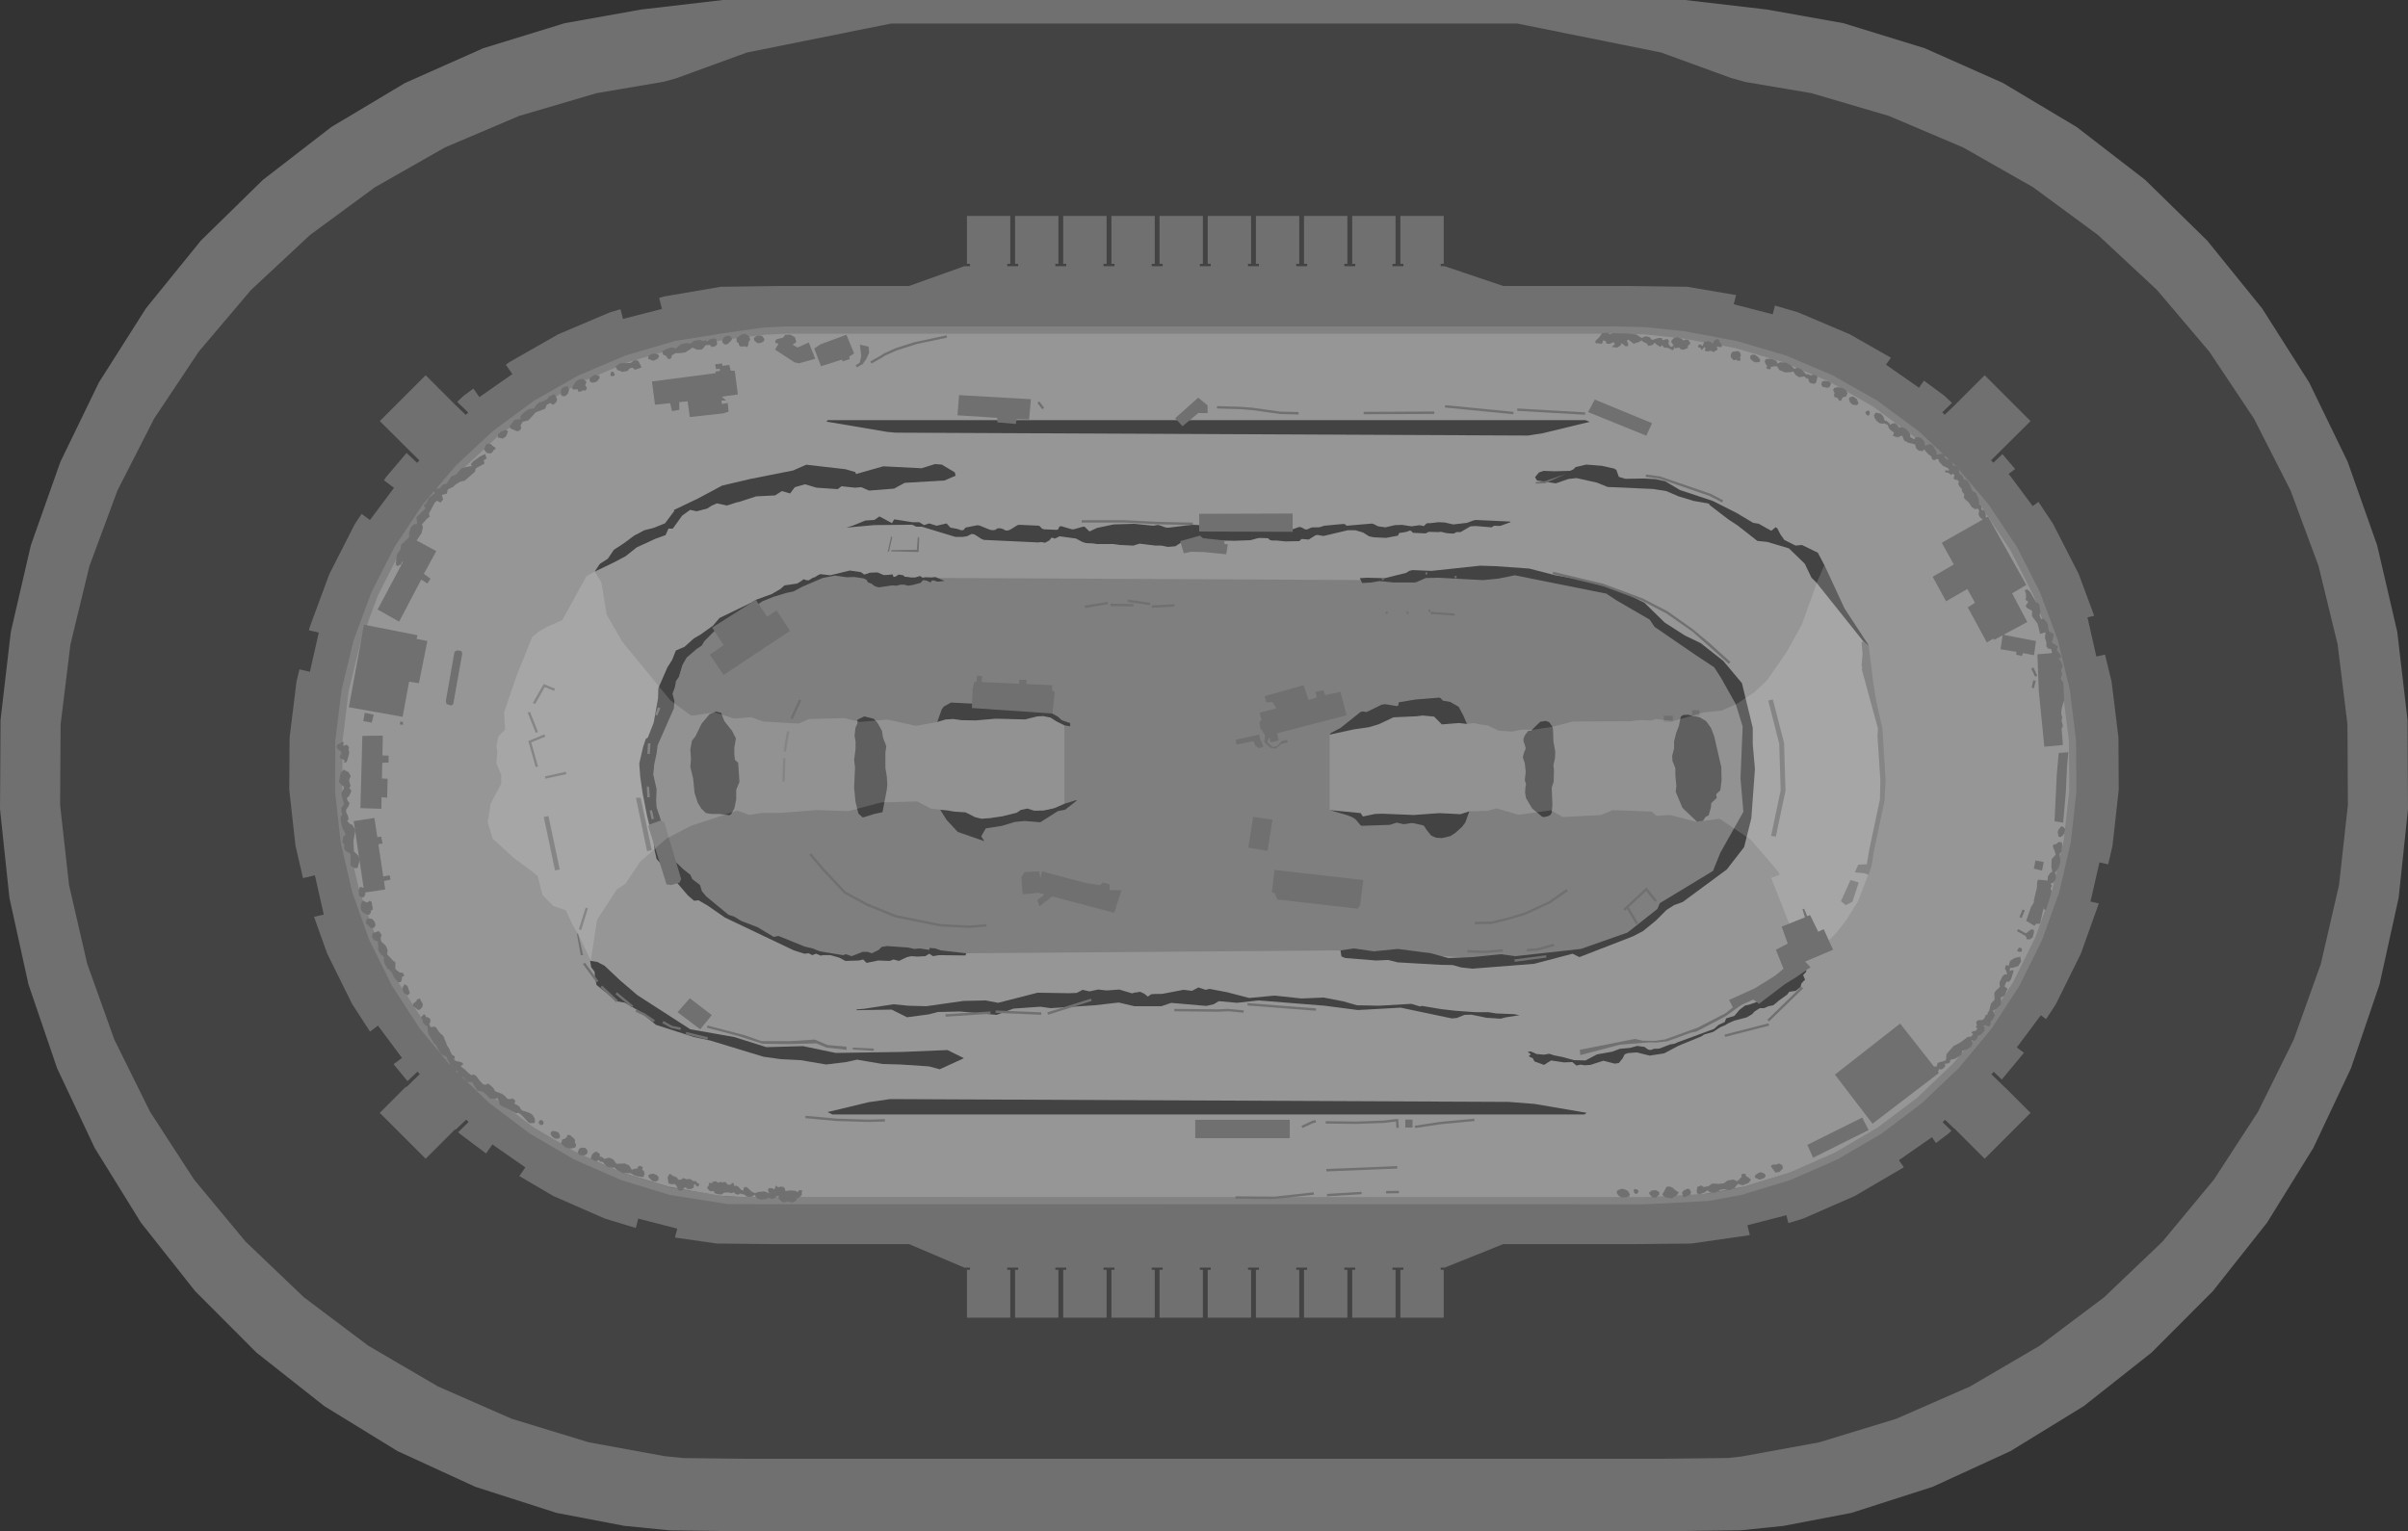 <?xml version="1.0" encoding="UTF-8" standalone="no"?>
<svg xmlns:ffdec="https://www.free-decompiler.com/flash" xmlns:xlink="http://www.w3.org/1999/xlink" ffdec:objectType="shape" height="1060.0px" width="1666.65px" xmlns="http://www.w3.org/2000/svg">
  <rect width="100%" height="100%" fill="#333333" stroke="none"/>
  <g transform="matrix(1.0, 0.0, 0.0, 1.0, 834.15, 531.0)">
    <path d="M603.2 -443.05 L650.55 -406.5 693.5 -364.45 731.5 -317.5 764.1 -266.2 790.75 -211.25 811.15 -153.45 825.05 -93.6 832.2 -32.4 832.5 29.2 826.05 90.5 812.8 150.55 793.05 208.55 766.95 263.8 734.95 315.5 697.45 362.9 654.95 405.5 608.05 442.55 557.3 473.7 503.5 498.4 447.3 516.45 399.95 525.5 370.65 528.5 330.9 529.0 -333.5 529.0 -370.65 528.55 -402.15 525.4 -448.95 516.45 -505.15 498.4 -558.95 473.7 -609.65 442.55 -656.6 405.5 -699.1 362.9 -736.6 315.5 -768.6 263.8 -794.65 208.55 -814.45 150.55 -827.65 90.5 -834.15 29.2 -833.8 -32.4 -826.65 -93.6 -812.8 -153.45 -792.35 -211.25 -765.7 -266.2 -733.15 -317.5 -695.1 -364.45 -652.15 -406.5 -604.85 -443.05 -553.8 -473.55 -499.7 -497.6 -443.3 -514.95 -390.4 -524.4 -333.8 -531.0 332.15 -531.0 388.8 -524.4 441.7 -514.95 498.05 -497.6 552.15 -473.55 603.2 -443.05" fill="#707070" fill-rule="evenodd" stroke="none"/>
    <path d="M524.55 -428.95 L573.05 -401.35 618.0 -368.25 658.8 -330.2 694.95 -287.6 725.9 -241.15 751.2 -191.45 770.6 -139.1 783.8 -84.85 790.6 -29.45 790.9 26.35 784.75 81.85 772.2 136.25 753.4 188.8 728.65 238.8 698.2 285.65 662.6 328.6 622.2 367.15 577.6 400.7 529.45 428.9 478.3 451.3 424.95 467.6 371.0 477.45 361.65 478.45 314.3 479.0 -316.9 479.0 -360.95 478.5 -374.0 477.2 -426.55 467.6 -479.95 451.3 -531.05 428.9 -579.25 400.7 -623.85 367.15 -664.2 328.6 -699.85 285.65 -730.25 238.8 -755.0 188.8 -773.8 136.25 -786.35 81.85 -792.55 26.35 -792.2 -29.45 -785.4 -84.85 -772.25 -139.1 -752.85 -191.45 -727.5 -241.15 -696.55 -287.6 -660.45 -330.2 -619.65 -368.25 -574.65 -401.35 -526.15 -428.95 -474.8 -450.75 -421.25 -466.5 -375.05 -474.35 -366.25 -476.75 -317.15 -494.65 -217.35 -514.7 216.0 -514.7 315.55 -494.65 363.55 -477.15 373.85 -474.25 419.6 -466.5 473.15 -450.75 524.55 -428.95" fill="#434343" fill-rule="evenodd" stroke="none"/>
    <path d="M392.8 -313.4 L394.35 -319.45 410.25 -314.8 446.15 -299.55 474.6 -283.35 471.2 -278.5 494.05 -262.55 497.45 -267.45 511.5 -257.1 516.9 -252.05 510.15 -245.55 511.8 -243.85 519.7 -251.35 519.7 -251.4 539.5 -271.2 571.25 -239.45 543.9 -212.3 545.55 -210.65 551.8 -216.6 560.6 -206.25 556.1 -202.95 572.75 -180.6 576.7 -183.55 586.85 -168.3 604.6 -133.55 615.3 -104.65 610.65 -103.6 616.8 -76.45 622.8 -77.8 627.35 -59.05 632.1 -20.35 632.3 15.7 628.0 54.45 625.0 67.45 618.95 66.05 612.75 93.2 618.5 94.5 606.1 129.2 588.8 164.2 582.0 174.6 578.35 171.9 561.75 194.2 566.7 197.9 551.35 216.4 545.8 211.1 544.15 212.75 553.6 221.95 553.6 221.85 571.25 239.5 539.5 271.25 518.35 250.1 518.25 250.2 512.05 244.3 510.4 246.0 516.5 251.9 514.4 253.85 505.8 260.35 503.0 256.35 480.15 272.25 483.5 277.1 483.25 277.35 449.6 297.05 413.85 312.7 403.65 315.8 402.25 310.35 375.25 317.3 376.95 323.95 375.85 324.3 336.5 329.95 299.25 330.35 206.3 330.35 165.7 346.65 163.0 346.65 163.0 348.15 165.1 348.15 165.1 381.3 135.1 381.3 135.1 348.15 137.2 348.15 137.2 346.65 129.65 346.65 129.65 348.15 131.75 348.15 131.75 381.3 101.75 381.3 101.75 348.15 103.85 348.15 103.85 346.65 96.3 346.65 96.3 348.15 98.4 348.15 98.4 381.3 68.4 381.3 68.4 348.15 70.55 348.15 70.55 346.65 63.0 346.65 63.0 348.15 65.1 348.15 65.1 381.3 35.1 381.3 35.1 348.15 37.2 348.15 37.2 346.65 29.65 346.65 29.65 348.15 31.75 348.15 31.75 381.3 1.75 381.3 1.75 348.15 3.85 348.15 3.85 346.65 -3.7 346.65 -3.7 348.15 -1.6 348.15 -1.6 381.3 -31.6 381.3 -31.6 348.15 -29.45 348.15 -29.45 346.65 -37.0 346.65 -37.0 348.15 -34.9 348.15 -34.9 381.3 -64.9 381.3 -64.9 348.15 -62.8 348.15 -62.8 346.65 -70.35 346.65 -70.35 348.15 -68.25 348.15 -68.25 381.3 -98.25 381.3 -98.25 348.15 -96.15 348.15 -96.15 346.65 -103.7 346.65 -103.7 348.15 -101.6 348.15 -101.6 381.3 -131.6 381.3 -131.6 348.15 -129.45 348.15 -129.45 346.65 -137.0 346.65 -137.0 348.15 -134.9 348.15 -134.9 381.3 -164.9 381.3 -164.9 348.15 -162.8 348.15 -162.8 346.65 -166.7 346.65 -205.0 330.35 -301.05 330.35 -338.15 329.95 -367.0 325.8 -365.4 319.65 -392.4 312.7 -394.1 319.2 -415.45 312.7 -451.2 297.05 -474.7 283.25 -470.55 277.25 -493.35 261.35 -497.75 267.6 -516.05 253.85 -517.05 252.9 -509.85 245.85 -511.5 244.2 -518.85 251.2 -519.15 250.85 -539.55 271.25 -571.3 239.5 -553.1 221.25 -553.05 221.85 -543.6 212.65 -545.25 211.0 -552.1 217.5 -561.75 205.8 -555.9 201.45 -572.55 179.1 -578.05 183.2 -590.4 164.2 -607.7 129.2 -616.8 103.75 -610.05 102.2 -616.2 75.05 -624.45 76.95 -629.65 54.45 -633.95 15.7 -633.7 -20.35 -628.95 -59.05 -626.9 -67.55 -619.65 -65.9 -613.5 -93.05 -620.35 -94.6 -619.75 -96.95 -606.2 -133.55 -588.5 -168.3 -583.85 -175.25 -578.1 -170.95 -561.45 -193.25 -568.4 -198.45 -566.9 -200.75 -552.75 -217.4 -545.5 -210.55 -543.85 -212.2 -571.3 -239.45 -539.55 -271.2 -519.65 -251.3 -519.65 -251.25 -511.75 -243.75 -510.1 -245.4 -517.7 -252.8 -513.1 -257.1 -506.5 -261.95 -502.35 -256.05 -479.55 -272.0 -484.05 -278.5 -481.65 -280.25 -447.8 -299.55 -411.85 -314.8 -404.7 -316.9 -402.95 -310.2 -376.0 -317.1 -377.95 -324.75 -374.45 -325.75 -335.3 -332.45 -293.95 -333.0 -205.0 -333.0 -166.7 -346.7 -162.8 -346.7 -162.8 -348.35 -164.9 -348.35 -164.9 -381.5 -134.9 -381.5 -134.9 -348.35 -137.0 -348.35 -137.0 -346.7 -129.45 -346.7 -129.45 -348.35 -131.6 -348.35 -131.6 -381.5 -101.6 -381.5 -101.6 -348.35 -103.7 -348.35 -103.7 -346.7 -96.15 -346.7 -96.15 -348.35 -98.25 -348.35 -98.25 -381.5 -68.25 -381.5 -68.25 -348.35 -70.35 -348.35 -70.35 -346.7 -62.8 -346.7 -62.8 -348.35 -64.9 -348.35 -64.9 -381.5 -34.9 -381.5 -34.9 -348.35 -37.0 -348.35 -37.0 -346.7 -29.45 -346.7 -29.45 -348.35 -31.6 -348.35 -31.6 -381.5 -1.6 -381.5 -1.6 -348.35 -3.7 -348.35 -3.7 -346.7 3.85 -346.7 3.85 -348.35 1.75 -348.35 1.75 -381.5 31.75 -381.5 31.75 -348.35 29.65 -348.35 29.65 -346.7 37.2 -346.7 37.2 -348.35 35.1 -348.35 35.1 -381.5 65.1 -381.5 65.1 -348.35 63.0 -348.35 63.0 -346.7 70.55 -346.7 70.55 -348.35 68.4 -348.35 68.4 -381.5 98.4 -381.5 98.4 -348.35 96.3 -348.35 96.3 -346.7 103.85 -346.7 103.85 -348.35 101.75 -348.35 101.75 -381.5 131.75 -381.5 131.75 -348.35 129.65 -348.35 129.65 -346.7 137.2 -346.7 137.2 -348.35 135.1 -348.35 135.1 -381.5 165.1 -381.5 165.1 -348.35 163.0 -348.35 163.0 -346.7 165.7 -346.7 206.3 -333.0 292.85 -333.0 333.65 -332.45 367.45 -326.7 365.8 -320.35 392.8 -313.4" fill="#707070" fill-rule="evenodd" stroke="none"/>
    <path d="M297.7 -300.9 L339.7 -298.8 379.05 -290.8 410.65 -280.35 445.3 -263.35 471.85 -245.45 499.85 -223.25 518.8 -206.05 541.3 -177.0 559.0 -149.7 576.35 -119.7 588.4 -87.1 595.2 -54.15 599.65 -18.8 600.1 16.1 596.3 50.55 588.75 83.4 577.0 116.75 562.25 148.1 543.35 177.25 521.15 204.0 496.05 227.95 468.3 248.85 438.3 266.4 406.5 280.35 373.25 290.5 339.05 296.75 304.4 298.8 -302.9 298.8 -337.6 296.75 -371.75 290.5 -405.0 280.35 -436.8 266.4 -466.8 248.85 -494.55 227.95 -519.7 204.0 -541.85 177.25 -560.8 148.1 -576.2 116.95 -587.9 84.25 -595.7 50.4 -599.55 15.9 -599.35 -18.85 -595.1 -53.35 -586.9 -87.1 -574.85 -119.7 -559.05 -150.65 -539.8 -179.55 -520.0 -205.7 -494.6 -229.4 -466.3 -251.15 -437.65 -267.8 -407.3 -281.45 -372.95 -292.15 -336.65 -299.45 -296.2 -300.9 297.7 -300.9" fill="#969696" fill-rule="evenodd" stroke="none"/>
    <path d="M304.6 -304.5 L331.65 -301.7 368.0 -294.85 401.9 -284.9 434.4 -271.1 465.1 -253.65 493.55 -232.7 519.4 -208.6 542.25 -181.7 561.85 -152.3 577.85 -120.8 590.15 -87.7 598.45 -53.35 602.75 -18.3 603.0 17.05 599.1 52.15 591.15 86.55 579.25 119.8 563.55 151.45 544.3 181.1 521.75 208.3 496.2 232.65 468.0 253.95 437.5 271.75 405.15 285.95 371.4 296.25 348.2 300.5 304.35 302.8 -330.0 302.7 -370.6 296.3 -404.45 285.95 -436.8 271.75 -467.3 253.95 -495.5 232.65 -521.05 208.3 -543.6 181.1 -562.85 151.45 -578.55 119.8 -590.4 86.55 -598.35 52.15 -602.25 17.05 -602.05 -18.3 -597.75 -53.35 -589.4 -87.7 -577.15 -120.8 -561.1 -152.3 -541.55 -181.7 -518.7 -208.6 -492.85 -232.7 -464.4 -253.65 -433.7 -271.1 -401.2 -284.9 -367.25 -294.85 -330.3 -300.75 -305.85 -304.2 -289.9 -305.0 284.2 -305.0 304.6 -304.5 M331.0 -296.6 L304.2 -299.5 284.15 -300.0 -289.7 -300.0 -305.2 -299.2 -330.85 -296.0 -366.15 -290.0 -399.5 -280.2 -431.5 -266.65 -461.65 -249.45 -489.65 -228.85 -515.05 -205.15 -537.55 -178.65 -556.8 -149.75 -572.55 -118.8 -584.65 -86.2 -592.85 -52.45 -597.05 -17.95 -597.25 16.75 -593.45 51.3 -585.6 85.15 -573.9 117.85 -558.5 149.0 -539.6 178.15 -517.4 204.85 -492.25 228.85 -464.5 249.75 -434.55 267.3 Q-418.6 274.3 -402.7 281.25 L-369.5 291.4 -329.6 297.7 304.2 297.8 347.6 295.5 370.2 291.4 403.4 281.25 Q419.35 274.3 435.25 267.3 L465.25 249.75 493.0 228.85 518.1 204.85 540.3 178.15 559.2 149.0 574.65 117.85 586.3 85.15 594.15 51.3 598.0 16.75 597.8 -17.95 593.55 -52.45 585.35 -86.2 573.25 -118.8 557.5 -149.75 538.25 -178.65 515.75 -205.15 490.35 -228.85 462.4 -249.45 432.2 -266.65 400.2 -280.2 366.9 -290.0 331.0 -296.6" fill="#828282" fill-rule="evenodd" stroke="none"/>
    <path d="M339.9 -84.05 L352.45 -70.5 362.75 -55.8 370.65 -40.15 376.05 -23.75 378.85 -7.0 378.95 9.9 376.4 26.7 371.25 43.05 363.5 58.75 353.4 73.55 341.0 82.75 319.0 96.3 305.0 107.2 291.0 117.0 273.7 125.6 253.85 128.55 233.2 133.2 212.4 133.75 93.65 127.0 -165.35 129.0 -191.7 128.65 -239.65 132.3 -260.2 129.55 -281.8 125.85 -302.6 117.2 -333.15 102.4 -356.2 84.35 -363.0 76.0 -373.5 59.0 -379.0 46.0 -382.85 25.85 -385.4 9.05 -385.3 -7.85 -382.5 -24.65 -377.15 -41.0 -373.55 -60.35 -363.2 -75.05 -337.7 -99.0 -318.2 -110.2 -301.35 -117.85 -281.35 -125.5 -262.2 -132.0 -252.7 -133.5 -218.85 -131.0 121.3 -129.35 155.0 -132.7 215.3 -135.0 233.65 -131.35 272.0 -122.2 291.1 -115.4 308.95 -106.65 318.75 -95.7 339.9 -84.05" fill="#7f7f7f" fill-rule="evenodd" stroke="none"/>
    <path d="M459.2 -84.2 L458.0 -84.6 455.5 -87.0 423.0 -127.7 419.65 -131.0 415.0 -140.7 404.0 -151.35 389.05 -155.8 382.15 -156.5 368.5 -167.2 Q365.35 -169.25 362.15 -171.35 L349.3 -181.2 348.5 -182.35 338.05 -184.2 327.65 -187.35 319.1 -191.0 310.0 -192.45 278.5 -193.85 271.15 -196.85 257.0 -200.0 251.3 -199.35 242.65 -196.35 229.65 -198.35 228.3 -200.6 231.0 -203.9 234.3 -205.0 241.8 -204.7 252.55 -205.0 254.95 -206.1 256.3 -207.6 263.8 -209.35 274.5 -208.5 283.0 -206.6 284.55 -205.7 286.3 -200.85 290.8 -199.5 303.95 -199.7 311.75 -199.25 318.4 -197.8 328.65 -191.7 351.3 -184.2 367.8 -175.85 379.3 -169.0 383.15 -168.35 391.8 -163.5 394.8 -166.0 396.0 -165.2 398.15 -161.0 400.8 -157.2 408.65 -153.25 413.0 -153.7 424.0 -148.35 428.55 -139.75 442.45 -109.8 459.2 -84.2" fill="#434343" fill-rule="evenodd" stroke="none"/>
    <path d="M324.55 -12.8 L324.55 -17.9 326.1 -23.9 327.85 -28.35 329.15 -34.7 330.65 -35.95 334.3 -36.15 342.3 -34.35 346.75 -31.7 350.1 -27.0 352.3 -21.25 357.2 0.1 357.4 9.2 356.55 16.1 353.65 19.0 354.1 21.4 350.3 25.0 350.0 28.0 348.5 33.5 346.35 34.55 344.55 37.25 340.4 37.9 330.3 28.3 325.65 17.2 326.1 13.2 325.4 5.65 325.4 0.75 323.4 -4.15 323.2 -7.7 324.55 -12.8" fill="#434343" fill-rule="evenodd" stroke="none"/>
    <path d="M-187.0 -209.7 L-182.35 -209.35 -173.35 -204.0 -172.7 -201.7 -180.35 -198.35 -208.0 -196.7 -215.35 -192.7 -232.7 -191.35 -238.0 -193.7 -242.35 -193.35 -251.7 -194.35 -254.35 -192.35 -269.0 -193.35 -277.0 -195.7 -284.0 -193.7 -287.35 -189.35 -293.0 -191.0 -297.7 -188.0 -310.7 -187.35 -320.5 -184.2 -323.0 -183.35 -323.85 -183.3 -331.0 -181.0 -338.0 -182.5 -341.6 -180.9 -344.5 -179.0 -348.55 -177.9 -349.0 -177.7 -349.15 -177.75 -352.0 -177.0 -356.5 -178.0 -362.0 -174.0 -368.5 -165.0 -371.5 -165.0 -373.5 -160.5 -380.5 -158.0 -393.5 -152.0 -401.0 -146.0 -409.45 -141.5 -422.55 -135.25 -419.0 -140.6 -413.45 -144.15 -409.25 -150.35 -402.15 -155.0 -395.25 -160.15 -388.15 -163.9 -381.85 -165.5 -373.85 -168.7 -367.5 -177.2 -367.7 -177.9 -351.0 -185.9 -334.35 -194.8 -314.6 -199.45 -285.25 -205.25 -276.15 -209.25 -249.0 -206.15 -242.15 -204.15 -241.7 -202.8 -222.8 -208.15 -196.35 -206.8 -187.0 -209.7" fill="#434343" fill-rule="evenodd" stroke="none"/>
    <path d="M-425.7 134.2 L-420.7 135.0 -415.7 137.65 -404.7 148.0 -393.0 158.0 -356.35 181.65 -326.0 187.0 -303.7 194.0 -278.35 193.3 -255.7 198.0 -209.35 197.3 -178.35 196.0 Q-172.65 198.85 -167.0 201.65 L-183.7 209.3 -191.35 207.3 -211.0 206.0 -223.35 205.65 -241.0 202.65 -248.35 204.3 -262.35 206.0 -280.0 203.0 -293.9 202.3 -305.65 200.65 -342.6 189.4 -353.9 187.0 -380.15 178.55 -391.45 169.2 -401.7 163.2 -407.0 162.3 -421.25 151.0 -422.35 145.85 -422.6 141.85 -425.0 138.55 -425.7 134.2" fill="#434343" fill-rule="evenodd" stroke="none"/>
    <path d="M181.2 -169.0 L185.9 -170.75 187.4 -171.0 211.1 -169.9 211.4 -169.6 211.0 -169.35 204.55 -167.0 203.4 -166.85 200.65 -167.0 199.7 -166.9 198.3 -165.9 187.2 -166.8 183.65 -166.6 176.75 -162.6 173.85 -162.6 172.7 -161.85 171.3 -161.55 167.0 -161.9 163.2 -162.8 161.2 -162.6 154.75 -162.8 152.55 -161.7 143.95 -162.1 143.4 -162.45 142.7 -163.4 141.6 -163.65 139.4 -162.8 135.85 -162.15 134.85 -162.15 134.2 -161.85 133.4 -160.15 125.2 -158.6 116.75 -159.0 113.4 -159.7 109.2 -162.35 103.85 -163.9 98.75 -163.9 81.85 -159.9 77.7 -160.65 76.4 -160.4 71.65 -157.45 67.05 -157.85 66.3 -157.55 65.6 -156.65 64.9 -156.35 55.4 -156.15 49.2 -156.8 46.1 -156.8 44.65 -157.2 43.75 -158.2 42.9 -158.4 37.55 -158.55 36.2 -158.35 31.4 -157.0 20.55 -156.6 7.85 -156.8 -7.25 -158.6 -17.25 -155.0 -20.6 -152.8 -25.7 -152.35 -30.35 -153.25 -34.35 -153.25 -45.45 -154.6 -49.7 -153.25 -59.0 -153.7 -63.7 -154.35 -75.0 -154.35 -77.9 -154.8 -82.6 -155.0 -85.25 -155.9 -89.45 -158.15 -100.8 -159.7 -103.9 -158.15 -106.35 -158.8 -107.9 -156.8 -110.8 -155.25 -113.45 -155.7 -115.7 -155.45 -153.15 -157.2 -154.9 -157.9 -159.7 -161.0 -161.55 -161.35 -164.95 -159.7 -168.15 -159.25 -172.8 -159.25 -196.15 -166.35 -199.9 -166.35 -202.8 -167.7 -229.0 -167.45 -248.35 -165.7 -243.45 -167.25 -235.25 -170.6 -229.0 -171.0 -225.45 -173.45 -216.8 -168.8 -215.25 -171.45 -202.6 -169.45 -197.9 -169.45 -194.6 -167.45 -191.0 -168.6 -185.9 -167.0 -179.0 -168.6 -176.35 -165.7 -171.45 -164.8 -168.8 -163.85 -167.8 -163.9 -166.9 -164.4 -166.0 -165.7 -157.8 -167.35 -156.2 -167.15 -148.8 -164.15 -146.6 -163.9 -145.2 -164.2 -143.75 -165.2 -141.7 -165.25 -139.9 -164.7 -138.1 -163.7 -136.5 -163.7 -134.65 -164.45 -129.95 -167.4 -128.8 -167.65 -115.45 -167.05 -114.55 -166.75 -113.0 -165.05 -111.7 -164.55 -102.7 -164.15 -101.7 -164.6 -100.9 -166.45 -99.6 -166.7 -92.2 -164.5 -90.75 -164.6 -84.35 -166.4 -83.3 -166.2 -80.45 -163.35 -79.7 -163.15 -79.0 -163.55 -75.0 -165.45 -63.45 -167.9 -49.25 -168.35 -35.9 -167.0 -32.9 -167.55 -31.0 -167.15 -28.15 -166.05 -26.8 -165.7 -25.35 -165.65 -9.0 -167.7 59.4 -164.15 65.0 -166.15 66.35 -166.0 69.4 -164.4 70.55 -164.45 73.3 -165.65 74.4 -165.9 78.5 -165.9 79.45 -166.05 82.3 -167.0 95.75 -168.25 97.0 -167.9 97.85 -167.0 115.3 -168.5 116.65 -168.15 119.65 -166.6 124.75 -165.9 131.4 -167.45 136.3 -167.6 142.75 -166.6 148.15 -167.35 149.25 -167.25 151.15 -166.75 151.85 -167.25 153.0 -168.4 153.75 -168.8 156.1 -168.8 161.4 -169.45 165.85 -169.25 171.65 -167.9 181.2 -169.0" fill="#434343" fill-rule="evenodd" stroke="none"/>
    <path d="M104.1 36.3 L101.8 34.8 98.3 33.4 86.15 29.85 107.65 31.95 109.15 34.3 117.65 32.5 122.5 32.35 144.3 33.25 162.1 31.95 176.65 32.7 182.85 30.7 180.0 38.5 177.85 41.4 173.3 45.5 169.85 47.85 163.8 49.25 159.75 49.0 156.4 47.5 153.1 43.4 151.8 41.2 150.75 40.4 144.05 38.9 142.65 38.85 137.75 39.6 136.95 39.55 133.3 38.7 132.65 38.65 132.05 38.7 128.3 39.95 127.4 40.1 108.25 40.75 107.6 40.45 104.1 36.3" fill="#434343" fill-rule="evenodd" stroke="none"/>
    <path d="M164.55 -45.9 L169.65 -45.0 175.4 -41.7 178.75 -35.45 181.2 -29.75 175.7 -30.4 163.8 -29.45 158.4 -34.85 150.5 -35.6 146.5 -35.1 130.3 -34.35 120.15 -29.55 113.3 -27.5 102.8 -26.0 86.15 -22.35 86.85 -23.45 93.65 -27.0 107.5 -38.05 109.0 -38.45 111.65 -38.0 122.2 -43.15 124.65 -43.45 132.65 -42.15 133.8 -42.7 133.7 -43.9 134.2 -44.8 145.65 -46.7 162.1 -48.0 163.0 -47.6 164.55 -45.9" fill="#434343" fill-rule="evenodd" stroke="none"/>
    <path d="M-185.45 -31.1 L-182.35 -39.9 -180.8 -41.9 -175.9 -44.6 -162.35 -43.9 -110.35 -39.45 -101.9 -34.8 -99.25 -32.35 -93.45 -30.35 -93.45 -28.15 -97.45 -28.8 -102.8 -31.45 -107.0 -34.15 -112.0 -35.2 -116.2 -35.0 -124.6 -32.9 -145.15 -33.4 -158.85 -32.2 -168.8 -32.4 -174.6 -33.2 -179.7 -32.85 -185.45 -31.1" fill="#434343" fill-rule="evenodd" stroke="none"/>
    <path d="M-88.8 23.2 L-97.0 29.65 -101.9 30.55 -114.15 38.3 -125.0 37.4 -131.9 38.1 -140.6 40.75 -151.9 42.55 -155.0 48.0 -152.85 51.4 -171.25 45.0 -179.0 36.65 -183.35 29.65 -178.15 30.1 -173.0 31.0 -165.9 31.4 -159.25 34.75 -154.8 35.85 -148.8 35.4 -140.15 34.1 -130.45 31.7 -127.6 29.75 -123.1 28.8 -118.2 30.3 -111.85 30.15 -104.45 28.55 -97.45 25.5 -89.45 23.0 -88.8 23.2" fill="#434343" fill-rule="evenodd" stroke="none"/>
    <path d="M225.4 -25.0 L231.85 -31.25 235.65 -31.9 238.1 -31.0 240.3 -27.9 240.75 -25.9 241.0 -17.7 242.3 -10.6 242.1 -5.9 241.0 -1.25 241.4 2.1 241.2 10.1 239.85 14.3 240.3 26.3 239.85 31.65 239.0 33.2 237.2 34.1 234.3 34.75 233.0 34.3 226.3 28.75 222.1 21.65 221.4 17.85 221.65 13.85 222.1 12.1 221.2 9.2 221.85 3.4 221.2 -2.6 219.85 -6.6 220.55 -9.7 221.85 -12.8 221.2 -15.45 220.3 -17.7 220.3 -19.7 221.4 -22.15 223.65 -25.0 225.4 -25.0" fill="#434343" fill-rule="evenodd" stroke="none"/>
    <path d="M-242.0 -12.35 L-242.0 -17.7 -242.7 -21.7 -242.0 -27.35 -240.7 -30.0 -240.7 -32.7 -236.0 -35.0 -229.35 -33.35 -226.7 -30.35 -223.7 -25.0 -223.0 -20.35 -220.7 -14.35 -221.35 -10.0 -221.35 0.65 -220.35 6.65 -220.0 12.3 -220.35 15.65 -223.35 31.3 -229.35 32.65 -237.0 35.0 -240.0 32.3 -242.0 24.3 -243.0 14.3 -242.35 0.3 -243.0 -4.7 -242.0 -12.35" fill="#434343" fill-rule="evenodd" stroke="none"/>
    <path d="M-356.35 -12.15 L-355.25 -18.15 -352.8 -21.25 -348.6 -29.9 -343.0 -36.6 -338.6 -38.35 -335.0 -37.45 -332.8 -31.7 -327.45 -25.0 -324.8 -19.7 -325.9 -13.45 -325.9 -8.6 -325.45 -4.8 -323.25 -3.0 -322.35 10.3 -324.6 15.85 -324.6 22.55 -325.9 28.75 -328.15 32.75 -329.45 33.4 -336.15 32.55 -342.15 32.55 -345.7 31.85 -348.8 28.75 -351.25 24.75 -353.45 17.85 -354.35 8.3 -356.35 -0.15 -355.9 -5.25 -356.35 -12.15" fill="#434343" fill-rule="evenodd" stroke="none"/>
    <path d="M-366.35 -80.6 L-360.35 -83.2 -353.9 -89.0 -349.25 -91.7 -340.7 -97.8 -336.15 -103.15 -314.0 -113.85 -311.0 -115.7 -300.0 -119.7 -294.0 -123.2 -291.2 -125.7 -282.35 -127.0 -279.35 -128.85 -278.0 -130.0 -276.2 -129.35 -274.5 -129.2 -271.5 -131.0 -270.2 -131.35 -267.85 -132.85 -266.35 -133.5 -259.5 -132.7 -246.0 -136.0 -238.2 -134.85 -236.0 -133.2 -232.0 -134.5 -226.85 -134.7 -222.5 -132.85 -219.2 -133.0 -216.35 -133.35 -215.7 -131.5 -214.2 -131.85 -212.2 -133.2 -209.0 -132.7 -208.0 -131.7 -205.5 -131.5 -204.0 -131.2 -200.7 -131.2 -197.35 -132.2 -195.5 -131.0 -193.85 -131.35 -189.2 -131.2 -186.85 -131.5 -180.35 -128.85 -184.35 -128.35 -185.7 -128.35 -187.35 -129.0 -189.0 -129.2 -190.0 -127.85 -191.2 -128.2 -192.7 -129.0 -195.35 -129.35 -196.85 -127.5 -202.35 -126.0 -205.7 -125.5 -208.35 -126.2 -211.0 -126.2 -213.5 -125.5 -216.7 -125.7 -225.7 -124.35 -227.85 -124.85 -229.2 -125.5 -230.85 -126.85 -233.5 -127.85 -234.35 -129.5 -236.2 -130.5 -242.5 -131.5 -248.2 -131.35 -256.2 -132.5 -264.7 -130.85 -278.7 -124.85 -285.0 -121.5 -289.85 -120.5 -298.7 -117.85 -306.5 -114.7 -309.0 -113.0 Q-311.1 -111.9 -313.2 -110.85 L-339.9 -93.9 -346.6 -87.15 -348.6 -83.9 -351.7 -81.9 -358.9 -75.75 -361.9 -70.45 -364.25 -62.45 -366.35 -59.35 -367.0 -55.35 -368.7 -50.7 -367.35 -45.7 -367.7 -40.6 -379.0 -15.0 -379.7 -9.35 -381.35 -1.7 -382.0 5.3 -379.7 15.3 -380.0 23.65 -379.7 28.0 -376.0 39.0 -375.7 47.3 -373.35 55.0 -369.7 62.3 -367.7 64.65 -361.0 71.0 -356.35 74.65 -355.0 77.65 -349.7 81.65 -348.35 86.0 -345.35 89.65 -330.0 102.3 -326.0 103.65 -321.0 106.65 -309.7 111.0 -298.7 117.65 -295.35 117.0 -277.35 124.3 -271.7 125.65 -266.7 127.65 -250.7 130.3 -248.7 129.65 -244.7 131.0 -237.0 128.0 -233.7 128.0 -230.7 129.0 -226.0 126.65 -224.0 124.65 -220.35 124.0 -205.7 125.0 -201.35 126.0 -197.7 125.65 -191.0 126.65 -190.7 125.3 -186.7 125.65 -183.0 127.0 -165.35 129.0 -166.0 130.5 -184.35 130.3 -188.35 131.0 -191.0 129.3 -193.7 131.0 -199.35 131.3 -203.35 131.0 -206.35 131.65 -212.0 134.3 -215.7 133.3 -218.35 134.3 -226.35 134.0 -234.35 135.65 -236.7 133.3 -239.7 134.0 -249.0 134.3 -253.35 132.0 -259.35 130.3 -264.7 130.3 -266.0 130.65 -269.35 129.3 -272.0 130.3 -274.35 129.0 -277.35 129.3 -284.7 127.0 -332.35 104.3 -344.35 96.0 -350.7 92.3 -353.7 92.65 -358.0 89.0 -379.7 63.65 -381.0 58.0 -381.7 52.3 -386.35 33.65 -389.35 18.3 -391.0 7.0 -391.7 -2.35 -389.0 -14.0 -387.2 -19.35 -385.7 -20.5 -381.7 -30.7 -378.7 -47.5 -378.5 -54.5 -372.2 -69.0 -369.0 -74.0 -366.35 -80.6" fill="#434343" fill-rule="evenodd" stroke="none"/>
    <path d="M357.0 -61.7 L352.3 -69.0 339.65 -77.35 311.0 -97.0 307.65 -102.0 284.65 -115.35 277.65 -120.0 214.3 -132.7 202.65 -130.35 192.3 -129.35 161.65 -131.0 152.65 -130.8 146.55 -128.1 145.0 -127.7 130.65 -127.7 120.65 -128.7 115.0 -127.7 108.65 -127.35 107.0 -130.7 112.0 -131.0 124.3 -130.7 139.0 -134.35 141.25 -135.75 143.5 -136.3 156.65 -135.75 190.3 -139.35 201.3 -139.0 224.3 -137.35 242.3 -132.7 259.65 -129.7 287.3 -122.0 304.0 -113.7 318.0 -100.0 332.0 -91.0 343.0 -85.7 358.65 -73.35 371.5 -58.0 379.0 -27.0 379.0 -15.5 380.5 1.5 378.0 35.5 373.0 55.5 361.0 71.0 330.5 93.5 324.55 95.65 319.3 99.0 312.0 106.3 303.0 113.65 296.0 117.3 259.0 131.65 254.3 129.3 227.65 136.3 185.0 139.65 177.15 138.8 171.3 137.15 163.0 137.0 133.3 135.3 126.65 133.65 118.3 134.0 97.0 132.3 94.3 131.2 93.65 127.0 103.0 125.65 116.65 127.65 133.3 126.0 156.3 129.0 168.3 132.3 185.3 131.65 204.65 129.65 214.65 131.0 260.0 126.0 292.3 114.65 313.0 98.3 314.65 94.3 351.45 72.0 356.5 59.5 372.5 31.0 370.5 8.0 372.0 -28.0 367.25 -43.45 357.0 -61.7" fill="#434343" fill-rule="evenodd" stroke="none"/>
    <path d="M351.65 183.4 L345.4 185.2 343.4 186.55 327.65 193.0 317.65 198.3 307.65 199.85 298.75 197.65 292.55 198.1 290.3 199.0 289.0 201.65 286.3 205.0 283.4 205.4 275.65 203.4 266.55 206.3 262.75 206.55 259.85 206.1 257.0 206.75 254.1 204.3 248.3 204.55 239.4 203.2 234.55 206.3 227.85 203.85 226.75 201.65 223.85 200.3 225.4 199.0 223.2 197.2 225.4 197.0 229.4 198.75 234.55 199.2 238.1 198.55 241.4 199.65 247.0 200.75 255.2 203.0 263.2 203.2 271.2 199.0 281.65 197.15 287.0 195.15 294.15 194.5 299.0 193.15 304.1 193.85 306.5 195.65 308.3 196.0 310.65 195.15 314.3 195.0 321.85 192.1 324.75 191.65 327.2 190.55 352.1 181.4 355.4 178.55 359.65 176.55 360.55 174.1 366.3 172.3 369.85 168.1 373.65 165.2 376.55 164.55 383.0 162.3 394.3 153.0 403.2 147.0 409.2 141.65 415.65 140.0 416.1 141.65 413.85 144.1 415.2 147.4 414.1 148.3 412.55 150.1 412.1 152.3 408.75 155.0 404.3 155.65 402.75 157.65 397.2 161.65 393.2 165.0 389.85 165.65 386.75 167.0 383.85 167.0 380.1 169.4 378.55 171.2 374.75 173.4 366.1 175.65 361.65 177.65 360.3 178.55 356.3 180.3 351.65 183.4" fill="#434343" fill-rule="evenodd" stroke="none"/>
    <path d="M0.3 154.3 L3.0 153.65 15.3 156.0 30.45 159.95 48.0 158.3 66.65 160.3 82.0 159.65 95.65 162.3 105.0 165.0 120.65 165.3 142.65 164.0 148.8 165.85 149.85 165.4 163.2 167.65 173.15 168.8 187.15 169.8 196.15 169.8 201.3 170.65 213.65 171.15 217.65 171.85 207.85 173.4 204.5 174.3 194.65 173.65 184.3 171.5 179.5 171.65 174.15 173.8 170.65 174.1 135.3 166.65 105.65 168.3 82.65 165.3 37.0 161.65 22.0 163.3 9.45 162.15 5.85 164.3 0.75 165.45 -23.5 163.35 -30.35 165.65 -49.0 165.65 -59.85 163.1 -76.35 165.0 -107.0 167.0 -114.0 166.0 -132.7 167.3 -144.35 171.65 -169.7 169.3 -185.0 169.65 -191.35 171.3 -206.35 173.3 -217.0 168.0 -241.2 168.4 -241.6 168.1 -240.7 167.8 -235.8 167.4 -215.7 164.3 -205.7 165.3 -193.0 165.65 -167.35 162.0 -152.0 161.65 -143.35 163.3 -116.0 156.3 -94.0 156.65 -88.9 156.45 -84.8 154.3 -80.15 155.4 -74.15 154.1 -68.15 154.75 -59.45 154.1 -50.6 156.75 -48.35 156.1 -47.45 156.1 -45.0 155.65 -42.15 157.0 -39.7 159.0 -37.45 157.4 -35.7 157.2 -29.75 157.1 -15.0 154.3 -9.15 155.0 -4.7 152.65 0.3 154.3" fill="#434343" fill-rule="evenodd" stroke="none"/>
    <path d="M-258.0 240.6 L-261.35 238.95 -232.95 232.1 -218.0 229.95 210.0 231.9 227.95 233.3 264.0 239.45 262.5 240.6 -258.0 240.6" fill="#434343" fill-rule="evenodd" stroke="none"/>
    <path d="M-262.15 -239.1 L-261.25 -240.1 263.3 -240.1 266.15 -238.95 233.4 -231.0 223.3 -229.45 -214.35 -231.45 -220.25 -232.0 -262.15 -239.1" fill="#434343" fill-rule="evenodd" stroke="none"/>
    <path d="M397.3 -16.1 L389.7 -45.95 392.9 -46.75 400.65 -16.6 401.65 16.45 394.95 48.3 391.7 47.65 398.3 16.15 397.3 -16.1" fill="#707070" fill-rule="evenodd" stroke="none"/>
    <path d="M-287.1 -33.7 L-281.1 -46.7 -279.6 -46.0 -285.6 -33.0 -287.1 -33.7" fill="#707070" fill-rule="evenodd" stroke="none"/>
    <path d="M-291.85 -10.85 L-289.5 -24.85 -287.85 -24.55 -290.2 -10.55 -291.85 -10.85" fill="#707070" fill-rule="evenodd" stroke="none"/>
    <path d="M-292.7 10.1 L-292.2 -6.05 -290.5 -6.0 -291.0 10.15 -292.7 10.1" fill="#707070" fill-rule="evenodd" stroke="none"/>
    <path d="M-428.8 97.4 L-427.25 97.9 -431.9 112.9 -433.5 112.4 -428.8 97.4" fill="#707070" fill-rule="evenodd" stroke="none"/>
    <path d="M-434.35 115.8 L-434.35 114.15 -430.55 130.2 -432.2 130.4 -434.85 115.6 -434.35 115.8" fill="#707070" fill-rule="evenodd" stroke="none"/>
    <path d="M-457.8 34.65 L-454.55 33.95 -446.75 70.95 -450.0 71.65 -457.8 34.65" fill="#707070" fill-rule="evenodd" stroke="none"/>
    <path d="M-390.7 21.3 L-390.7 21.2 -383.05 57.6 -386.3 58.35 -394.0 21.3 -390.7 21.3" fill="#707070" fill-rule="evenodd" stroke="none"/>
    <path d="M-456.9 6.5 L-442.55 3.35 -442.15 4.95 -456.85 8.15 -456.85 6.5 -456.9 6.5" fill="#707070" fill-rule="evenodd" stroke="none"/>
    <path d="M-457.1 -55.3 L-463.85 -43.5 -465.3 -44.35 -457.85 -57.4 -450.05 -54.25 -450.65 -52.7 -457.1 -55.3" fill="#707070" fill-rule="evenodd" stroke="none"/>
    <path d="M-461.8 -24.2 L-463.35 -23.6 -468.9 -37.6 -467.35 -38.2 -461.8 -24.2" fill="#707070" fill-rule="evenodd" stroke="none"/>
    <path d="M-456.7 -21.0 L-466.45 -17.0 -461.8 -0.35 -463.4 0.1 -468.45 -17.95 -457.35 -22.55 -456.7 -21.0" fill="#707070" fill-rule="evenodd" stroke="none"/>
    <path d="M-377.15 37.2 L-374.45 38.1 -362.7 77.65 -363.7 80.0 -369.45 81.75 -372.8 81.3 -385.45 41.1 -384.6 39.85 -377.15 37.2" fill="#707070" fill-rule="evenodd" stroke="none"/>
    <path d="M-377.15 -40.7 L-379.15 -35.6 -380.7 -36.2 -378.7 -41.35 -377.15 -40.7" fill="#707070" fill-rule="evenodd" stroke="none"/>
    <path d="M-385.65 -16.4 L-383.95 -16.3 -384.4 -8.95 -386.1 -9.1 -385.65 -16.4" fill="#707070" fill-rule="evenodd" stroke="none"/>
    <path d="M-384.4 20.9 L-386.1 21.05 -386.5 13.4 -384.9 13.9 -384.4 20.9" fill="#707070" fill-rule="evenodd" stroke="none"/>
    <path d="M-383.15 36.25 L-384.5 30.25 -382.9 29.9 -381.55 35.9 -383.15 36.25" fill="#707070" fill-rule="evenodd" stroke="none"/>
    <path d="M337.0 -35.25 L337.0 -39.25 342.1 -39.25 342.1 -35.25 337.0 -35.25" fill="#707070" fill-rule="evenodd" stroke="none"/>
    <path d="M317.4 -31.25 L317.4 -35.45 323.65 -35.45 323.65 -31.25 317.4 -31.25" fill="#707070" fill-rule="evenodd" stroke="none"/>
    <path d="M446.65 78.3 L452.3 80.0 448.0 93.3 443.3 95.65 440.0 93.0 446.65 78.3" fill="#707070" fill-rule="evenodd" stroke="none"/>
    <path d="M458.0 -84.6 L459.2 -84.2 462.55 -57.0 464.35 -45.95 468.7 -26.5 470.9 9.05 470.2 23.2 462.95 57.65 461.1 68.95 459.0 74.65 456.3 73.65 449.65 73.0 452.0 67.65 457.9 67.4 459.7 56.95 467.0 22.45 467.3 9.0 465.3 -21.35 465.65 -26.55 454.35 -67.9 454.9 -68.05 454.3 -70.35 455.0 -78.35 454.3 -86.15 455.5 -87.0 458.0 -84.6" fill="#707070" fill-rule="evenodd" stroke="none"/>
    <path d="M102.8 -26.0 L113.3 -27.5 120.15 -29.55 130.3 -34.35 146.5 -35.1 150.5 -35.6 158.4 -34.85 163.8 -29.45 175.7 -30.4 181.2 -29.75 186.3 -30.45 189.0 -29.6 195.65 -28.7 203.0 -25.15 212.55 -24.45 218.75 -25.8 227.4 -25.8 240.4 -27.8 254.6 -31.45 293.9 -31.65 301.4 -32.45 308.6 -32.15 312.1 -33.15 324.1 -31.8 345.1 -37.8 357.25 -38.95 367.7 -43.55 380.35 -51.9 388.95 -60.1 402.45 -79.6 412.95 -98.6 423.45 -127.8 428.55 -139.75 442.45 -109.8 459.2 -84.2 462.55 -57.0 464.35 -45.95 468.7 -26.5 470.9 9.05 470.2 23.2 462.95 57.65 461.1 68.95 451.75 93.2 444.0 105.65 437.0 114.65 429.3 122.65 412.3 133.3 405.4 111.55 391.75 76.85 397.6 74.6 396.4 72.2 377.4 50.2 356.1 35.85 340.4 37.9 338.55 37.65 321.75 33.2 312.4 33.85 309.0 30.9 282.1 29.85 273.85 33.3 247.4 34.65 239.4 30.0 216.75 33.1 201.65 28.65 195.2 30.4 182.85 30.7 176.65 32.7 162.1 31.95 144.3 33.25 122.5 32.35 117.65 32.5 109.15 34.3 107.65 31.95 86.15 29.85 86.15 -22.35 102.8 -26.0" fill="#ffffff" fill-opacity="0.149" fill-rule="evenodd" stroke="none"/>
    <path d="M-489.9 -10.45 L-490.6 -14.45 -489.25 -21.15 -484.6 -25.8 -485.25 -37.8 -476.6 -63.15 -465.9 -89.8 -461.25 -93.8 -455.25 -97.15 -445.05 -101.6 -428.25 -132.05 -422.55 -135.25 -417.9 -127.8 -414.25 -105.45 -403.25 -86.45 -369.9 -45.8 -355.6 -35.45 -339.6 -37.8 -325.9 -33.45 -314.25 -34.45 -305.9 -31.45 -281.4 -30.0 -274.25 -33.15 -249.6 -33.8 -238.9 -31.15 -219.9 -32.8 -200.25 -28.45 -185.45 -31.1 -179.7 -32.85 -174.6 -33.2 -168.8 -32.4 -158.85 -32.2 -145.15 -33.4 -124.6 -32.9 -116.2 -35.0 -112.0 -35.2 -107.0 -34.15 -102.8 -31.45 -97.45 -28.8 -97.45 25.5 -104.45 28.55 -111.85 30.15 -118.2 30.3 -123.1 28.8 -127.6 29.75 -130.45 31.7 -140.15 34.1 -148.8 35.4 -154.8 35.85 -159.25 34.75 -165.9 31.4 -175.25 30.75 -178.15 30.1 -189.9 28.85 -199.25 23.85 -224.25 24.55 -246.9 30.55 -268.9 29.85 -294.6 31.85 -307.25 31.85 -315.6 33.2 -323.9 30.2 -356.25 40.85 -373.25 49.85 -391.25 65.85 -401.25 80.85 -407.25 84.85 -420.9 105.85 -425.25 134.1 -433.6 116.55 -437.9 109.2 -442.6 99.2 -451.25 96.2 -458.6 88.85 -462.0 75.65 -465.25 72.85 -477.9 63.55 -493.25 49.55 -496.6 38.2 -494.6 25.55 -487.25 11.55 -487.25 5.55 -490.6 -2.45 -489.9 -10.45" fill="#ffffff" fill-opacity="0.149" fill-rule="evenodd" stroke="none"/>
    <path d="M215.95 -246.55 L216.0 -248.2 263.0 -245.5 262.95 -243.85 215.95 -246.55" fill="#707070" fill-rule="evenodd" stroke="none"/>
    <path d="M309.3 -238.0 L305.3 -229.35 265.0 -245.7 269.65 -254.35 309.3 -238.0" fill="#707070" fill-rule="evenodd" stroke="none"/>
    <path d="M165.9 -248.85 L166.05 -250.5 213.4 -245.85 213.25 -244.2 165.9 -248.85" fill="#707070" fill-rule="evenodd" stroke="none"/>
    <path d="M109.65 -244.2 L109.65 -245.85 158.55 -246.1 158.55 -244.4 109.65 -244.2" fill="#707070" fill-rule="evenodd" stroke="none"/>
    <path d="M8.1 -248.2 L8.15 -249.85 24.7 -249.35 32.95 -248.7 42.45 -247.35 42.5 -247.35 52.0 -246.0 64.65 -245.7 64.6 -244.0 52.0 -244.35 32.7 -247.05 24.6 -247.7 8.1 -248.2" fill="#707070" fill-rule="evenodd" stroke="none"/>
    <path d="M349.05 -85.8 L363.55 -72.65 362.4 -71.4 337.45 -93.55 319.2 -106.3 301.95 -115.25 275.05 -125.25 240.45 -133.55 240.85 -135.15 275.55 -126.8 302.7 -116.75 320.1 -107.75 320.15 -107.7 337.75 -95.2 349.05 -85.8" fill="#707070" fill-rule="evenodd" stroke="none"/>
    <path d="M389.05 175.05 L412.6 152.15 413.8 153.35 390.2 176.25 389.05 175.05" fill="#707070" fill-rule="evenodd" stroke="none"/>
    <path d="M359.85 186.9 L359.45 185.3 389.9 177.5 390.3 179.1 359.85 186.9" fill="#707070" fill-rule="evenodd" stroke="none"/>
    <path d="M214.2 134.9 L214.0 133.25 236.0 130.35 236.2 132.0 214.2 134.9" fill="#707070" fill-rule="evenodd" stroke="none"/>
    <path d="M222.8 125.95 L229.95 125.5 241.1 122.4 241.75 123.95 230.15 127.15 223.25 127.6 222.25 127.55 222.8 125.95" fill="#707070" fill-rule="evenodd" stroke="none"/>
    <path d="M193.6 127.25 L206.0 126.15 206.15 127.8 193.65 128.9 181.4 128.45 181.45 126.8 193.6 127.25" fill="#707070" fill-rule="evenodd" stroke="none"/>
    <path d="M250.05 84.5 L251.0 85.9 238.95 94.35 221.45 102.45 207.6 106.45 198.2 108.7 186.55 108.9 186.5 107.25 198.0 107.05 210.75 103.95 220.9 100.85 238.1 92.9 250.05 84.5" fill="#707070" fill-rule="evenodd" stroke="none"/>
    <path d="M-83.05 -110.05 L-83.35 -111.7 -67.5 -114.35 -67.2 -112.7 -83.05 -110.05" fill="#707070" fill-rule="evenodd" stroke="none"/>
    <path d="M-65.7 -113.0 L-49.65 -112.85 -49.7 -111.2 -65.4 -111.35 -65.7 -113.0" fill="#707070" fill-rule="evenodd" stroke="none"/>
    <path d="M-37.9 -113.7 L-38.15 -112.05 -53.8 -114.2 -53.6 -115.85 -37.9 -113.7" fill="#707070" fill-rule="evenodd" stroke="none"/>
    <path d="M-21.25 -112.7 L-21.15 -111.05 -37.0 -110.2 -37.05 -111.85 -21.25 -112.7" fill="#707070" fill-rule="evenodd" stroke="none"/>
    <path d="M-8.5 -169.2 L-8.55 -167.5 -32.7 -168.0 -55.9 -169.2 -85.5 -169.2 -85.5 -170.85 -55.8 -170.85 -32.65 -169.7 -8.5 -169.2" fill="#707070" fill-rule="evenodd" stroke="none"/>
    <path d="M-222.4 -286.25 L-214.1 -290.0 -201.6 -294.0 -179.05 -298.85 -178.7 -297.2 -199.35 -292.9 -213.55 -288.4 -221.65 -284.8 -223.3 -283.65 -230.95 -279.3 -231.75 -280.75 -224.15 -285.05 -222.4 -286.25" fill="#707070" fill-rule="evenodd" stroke="none"/>
    <path d="M-293.4 -296.45 L-282.1 -290.4 -274.35 -293.9 -269.9 -282.6 -281.25 -279.45 -284.3 -280.15 -297.65 -288.9 -293.4 -296.45" fill="#707070" fill-rule="evenodd" stroke="none"/>
    <path d="M-246.45 -284.0 L-245.95 -282.4 -250.95 -280.75 -251.35 -282.05 -265.9 -277.45 -270.6 -289.7 -266.35 -292.6 -248.35 -299.25 -243.0 -286.35 -246.45 -284.0" fill="#707070" fill-rule="evenodd" stroke="none"/>
    <path d="M-232.6 -286.8 L-234.35 -282.8 -237.0 -279.0 -241.1 -276.65 -241.95 -278.05 -239.1 -279.9 -238.05 -284.25 -239.0 -292.35 -233.0 -291.0 -232.6 -286.8" fill="#707070" fill-rule="evenodd" stroke="none"/>
    <path d="M-249.85 87.65 L-265.0 71.5 -274.0 60.85 -272.7 59.75 -263.75 70.4 -248.85 86.3 -233.65 94.55 -214.1 102.5 -183.25 108.8 -163.35 109.8 -151.45 108.8 -151.3 110.45 -163.35 111.5 -163.4 111.45 -183.45 110.45 -214.65 104.1 -234.4 96.05 -249.85 87.65" fill="#707070" fill-rule="evenodd" stroke="none"/>
    <path d="M-79.05 160.4 L-78.55 162.0 -108.75 171.55 -109.3 169.95 -79.05 160.4" fill="#707070" fill-rule="evenodd" stroke="none"/>
    <path d="M-145.05 170.25 L-145.0 168.6 -113.45 169.9 -113.5 171.6 -145.05 170.25" fill="#707070" fill-rule="evenodd" stroke="none"/>
    <path d="M-179.65 172.9 L-179.75 171.25 -148.65 169.25 -148.55 170.9 -179.65 172.9" fill="#707070" fill-rule="evenodd" stroke="none"/>
    <path d="M-359.55 185.1 L-359.2 183.5 -344.15 187.15 -344.55 188.8 -359.55 185.1" fill="#707070" fill-rule="evenodd" stroke="none"/>
    <path d="M-374.95 175.9 L-369.05 179.2 -362.85 180.5 -363.2 182.1 -369.65 180.75 -375.75 177.35 -374.95 175.9" fill="#707070" fill-rule="evenodd" stroke="none"/>
    <path d="M-394.4 169.4 L-393.65 167.9 -387.9 170.6 -380.9 175.3 -381.8 176.65 -388.75 172.05 -394.4 169.4" fill="#707070" fill-rule="evenodd" stroke="none"/>
    <path d="M-408.2 157.3 L-407.15 156.0 -395.85 165.35 -396.9 166.6 -408.2 157.3" fill="#707070" fill-rule="evenodd" stroke="none"/>
    <path d="M-418.6 152.6 L-417.45 151.35 -406.45 161.7 -407.6 162.9 -418.6 152.6" fill="#707070" fill-rule="evenodd" stroke="none"/>
    <path d="M-430.7 136.45 L-429.35 135.5 -420.0 148.15 -421.35 149.15 -430.7 136.45" fill="#707070" fill-rule="evenodd" stroke="none"/>
    <path d="M-518.0 -80.7 L-514.85 -80.35 -514.2 -78.6 -520.45 -43.5 -521.7 -42.5 -525.0 -43.5 -525.6 -45.45 -519.6 -79.7 -518.0 -80.7" fill="#707070" fill-rule="evenodd" stroke="none"/>
    <path d="M8.65 169.5 L-21.35 169.15 -21.35 167.5 8.65 167.8 16.0 167.45 16.05 167.5 26.7 168.5 26.55 170.15 15.95 169.15 8.65 169.5" fill="#707070" fill-rule="evenodd" stroke="none"/>
    <path d="M29.25 165.15 L29.35 163.5 76.7 167.15 76.6 168.8 29.25 165.15" fill="#707070" fill-rule="evenodd" stroke="none"/>
    <path d="M74.5 244.85 L76.45 244.6 76.65 246.25 75.0 246.45 67.3 249.95 66.65 248.45 74.5 244.85" fill="#707070" fill-rule="evenodd" stroke="none"/>
    <path d="M83.4 246.9 L83.45 245.25 104.5 245.5 123.8 244.8 133.5 243.6 134.05 249.8 132.35 249.95 132.0 245.45 123.9 246.45 104.5 247.15 83.4 246.9" fill="#707070" fill-rule="evenodd" stroke="none"/>
    <path d="M163.05 247.35 L145.45 250.0 144.95 248.4 162.85 245.7 162.9 245.7 186.25 243.5 186.4 245.15 163.05 247.35" fill="#707070" fill-rule="evenodd" stroke="none"/>
    <path d="M83.9 280.05 L83.85 278.35 132.95 276.35 133.0 278.05 83.9 280.05" fill="#707070" fill-rule="evenodd" stroke="none"/>
    <path d="M134.1 293.5 L134.1 295.15 125.2 295.25 125.2 293.6 134.1 293.5" fill="#707070" fill-rule="evenodd" stroke="none"/>
    <path d="M108.15 294.15 L108.25 295.8 84.3 297.25 84.3 295.6 108.15 294.15" fill="#707070" fill-rule="evenodd" stroke="none"/>
    <path d="M47.9 299.15 L20.95 298.9 21.0 297.25 47.85 297.5 75.1 294.5 75.3 296.15 47.9 299.15" fill="#707070" fill-rule="evenodd" stroke="none"/>
    <path d="M-233.05 245.8 L-255.1 245.15 -276.75 243.15 -276.6 241.5 -254.95 243.5 -233.0 244.15 -221.7 243.8 -221.65 245.5 -233.05 245.8" fill="#707070" fill-rule="evenodd" stroke="none"/>
    <path d="M-4.35 -245.35 L-15.7 -235.9 -20.8 -241.45 -4.8 -255.7 1.65 -250.35 1.65 -245.0 -4.35 -245.0 -4.35 -245.35" fill="#707070" fill-rule="evenodd" stroke="none"/>
    <path d="M-111.45 -248.65 L-112.8 -247.65 -116.15 -252.1 -114.8 -253.1 -111.45 -248.65" fill="#707070" fill-rule="evenodd" stroke="none"/>
    <path d="M-171.45 -243.45 L-170.35 -257.45 -120.6 -254.6 -121.9 -240.6 -130.6 -240.8 -131.0 -237.45 -143.9 -238.6 -143.9 -241.7 -171.45 -243.45" fill="#707070" fill-rule="evenodd" stroke="none"/>
    <path d="M60.55 -175.45 L60.55 -162.8 -4.15 -163.0 -4.15 -175.25 60.55 -175.45" fill="#707070" fill-rule="evenodd" stroke="none"/>
    <path d="M-1.0 -148.8 L-9.7 -149.0 -14.8 -147.9 -17.25 -156.35 -3.7 -160.15 -1.45 -158.35 13.2 -156.8 13.4 -154.35 15.65 -154.15 14.55 -147.25 -1.0 -148.8" fill="#707070" fill-rule="evenodd" stroke="none"/>
    <path d="M-338.8 -272.65 L-339.0 -273.7 -335.8 -274.25 -336.0 -275.7 -338.6 -275.45 -339.15 -278.8 -334.35 -279.35 -334.15 -277.7 -329.45 -278.35 -328.35 -274.35 -325.6 -274.35 -323.45 -257.9 -334.6 -256.35 -331.6 -253.7 -334.8 -253.7 -334.45 -251.25 -330.45 -252.0 -329.9 -246.0 -333.45 -244.8 -356.7 -242.25 -358.25 -253.15 -364.0 -252.6 -364.0 -247.2 -369.0 -246.35 -370.35 -251.85 -380.8 -250.8 -382.9 -266.9 -338.8 -272.65" fill="#707070" fill-rule="evenodd" stroke="none"/>
    <path d="M-547.0 -157.45 L-532.15 -149.45 -540.8 -133.7 -536.15 -130.35 -538.35 -127.0 -542.6 -129.7 -557.9 -100.6 -572.8 -109.0 -547.0 -157.45" fill="#707070" fill-rule="evenodd" stroke="none"/>
    <path d="M-303.2 -104.0 L-296.7 -108.5 -287.35 -94.2 -333.35 -63.7 -342.85 -77.7 -333.35 -84.35 -341.2 -96.5 -311.0 -115.7 -303.2 -104.0" fill="#707070" fill-rule="evenodd" stroke="none"/>
    <path d="M-545.2 -91.2 L-545.85 -88.7 -538.35 -87.2 -544.2 -58.0 -551.0 -59.0 -555.5 -34.7 -592.7 -41.35 -582.2 -98.5 -545.2 -91.2" fill="#707070" fill-rule="evenodd" stroke="none"/>
    <path d="M-583.35 -21.5 L-569.2 -21.7 -569.45 -7.95 -565.2 -7.85 -565.2 -3.0 -569.55 -2.9 -569.8 8.0 -565.85 8.15 -566.2 21.3 -570.05 20.95 -570.2 29.0 -584.7 28.5 -583.35 -21.5" fill="#707070" fill-rule="evenodd" stroke="none"/>
    <path d="M-589.35 37.5 L-575.0 35.3 -573.0 48.65 -570.35 48.15 -569.35 53.0 -572.25 53.5 -568.9 75.9 -564.5 75.0 -563.85 78.0 -568.4 78.95 -567.5 84.8 -582.0 87.0 -589.35 37.5" fill="#707070" fill-rule="evenodd" stroke="none"/>
    <path d="M-128.6 -60.35 L-123.7 -60.35 -123.8 -57.4 -105.9 -56.6 -105.9 -53.0 -104.15 -51.7 -105.7 -37.0 -161.45 -40.8 -161.0 -53.9 -159.7 -59.0 -158.3 -58.95 -157.9 -63.25 -154.35 -63.0 -154.7 -58.8 -128.8 -57.6 -128.6 -60.35" fill="#707070" fill-rule="evenodd" stroke="none"/>
    <path d="M33.2 34.55 L46.55 36.55 43.2 58.1 29.85 55.85 33.2 34.55" fill="#707070" fill-rule="evenodd" stroke="none"/>
    <path d="M312.65 92.45 L311.3 93.5 305.2 85.85 293.15 97.15 299.7 108.2 298.25 109.05 291.9 98.3 290.55 99.6 289.4 98.35 305.4 83.4 312.65 92.45" fill="#707070" fill-rule="evenodd" stroke="none"/>
    <path d="M-365.2 169.8 L-356.7 160.15 -341.5 171.8 -349.5 181.65 -365.2 169.8" fill="#707070" fill-rule="evenodd" stroke="none"/>
    <path d="M138.5 249.65 L138.5 244.15 143.5 244.15 143.5 249.65 138.5 249.65" fill="#707070" fill-rule="evenodd" stroke="none"/>
    <path d="M58.55 244.3 L58.55 257.0 -6.9 257.0 -6.9 244.3 58.55 244.3" fill="#707070" fill-rule="evenodd" stroke="none"/>
    <path d="M365.65 167.3 L362.65 161.3 380.3 153.3 394.3 144.65 400.25 139.75 395.0 126.55 Q399.1 124.45 403.2 122.3 L399.0 110.55 415.1 104.1 413.4 98.4 414.55 98.2 416.65 103.35 418.65 102.55 424.3 114.1 428.1 112.3 434.55 126.55 415.25 134.75 419.0 138.65 408.3 146.0 401.3 150.3 383.3 164.0 379.3 161.0 365.65 167.3" fill="#707070" fill-rule="evenodd" stroke="none"/>
    <path d="M507.85 211.85 L461.85 247.0 435.85 213.0 481.0 177.65 507.85 211.85" fill="#707070" fill-rule="evenodd" stroke="none"/>
    <path d="M416.75 261.65 L454.75 242.75 459.2 251.4 420.75 270.55 416.75 261.65" fill="#707070" fill-rule="evenodd" stroke="none"/>
    <path d="M568.3 -126.0 L558.5 -120.2 569.0 -100.35 552.9 -91.7 553.15 -91.35 575.0 -87.2 573.65 -77.35 566.0 -78.85 565.3 -76.85 561.3 -77.7 561.5 -79.7 550.5 -81.5 551.9 -91.15 546.15 -88.0 545.5 -88.85 541.0 -86.2 527.8 -110.5 532.8 -113.7 527.5 -123.2 512.8 -114.7 503.5 -131.7 518.15 -140.2 509.8 -155.2 541.8 -173.35 568.3 -126.0" fill="#707070" fill-rule="evenodd" stroke="none"/>
    <path d="M571.7 -68.15 L573.25 -68.9 575.9 -63.2 574.4 -62.5 571.7 -68.15" fill="#707070" fill-rule="evenodd" stroke="none"/>
    <path d="M573.15 -60.05 L574.8 -59.65 573.6 -54.5 572.0 -54.9 573.15 -60.05" fill="#707070" fill-rule="evenodd" stroke="none"/>
    <path d="M563.55 104.0 L565.7 98.65 567.25 99.3 565.1 104.6 563.55 104.0" fill="#707070" fill-rule="evenodd" stroke="none"/>
    <path d="M561.9 113.7 L562.7 112.25 569.9 116.25 569.05 117.7 561.9 113.7" fill="#707070" fill-rule="evenodd" stroke="none"/>
    <path d="M349.8 -189.15 L358.55 -184.6 357.75 -183.1 349.15 -187.6 314.45 -199.55 304.85 -200.85 305.1 -202.5 314.85 -201.15 349.8 -189.15" fill="#707070" fill-rule="evenodd" stroke="none"/>
    <path d="M590.0 -57.7 L589.65 -55.85 590.65 -52.7 593.65 -15.2 580.8 -14.0 577.0 -52.35 576.0 -78.0 588.0 -79.0 590.0 -57.7" fill="#707070" fill-rule="evenodd" stroke="none"/>
    <path d="M587.85 37.65 L589.4 5.4 590.75 -9.7 597.4 -10.15 596.55 -0.8 595.65 17.65 593.85 38.55 587.85 37.65" fill="#707070" fill-rule="evenodd" stroke="none"/>
    <path d="M579.2 71.75 L573.55 70.4 574.65 64.75 580.4 65.85 579.2 71.75" fill="#707070" fill-rule="evenodd" stroke="none"/>
    <path d="M575.85 79.3 L576.55 78.0 584.85 78.85 583.75 93.65 581.0 94.2 577.85 108.55 575.2 108.55 574.0 110.0 568.2 106.55 571.55 97.1 573.55 93.85 573.55 92.4 575.65 83.55 575.85 79.3" fill="#707070" fill-rule="evenodd" stroke="none"/>
    <path d="M48.0 87.3 L46.15 86.65 48.0 71.3 109.5 78.3 107.15 96.0 105.65 98.15 50.0 91.8 48.0 87.3" fill="#707070" fill-rule="evenodd" stroke="none"/>
    <path d="M-82.8 80.3 L-72.8 81.85 -70.6 79.85 -66.15 81.4 -66.15 85.2 -57.9 85.4 -63.0 101.0 -105.8 89.65 -114.8 96.55 -116.15 92.1 -111.15 88.25 -115.45 87.2 -126.35 88.1 -127.25 76.3 -125.0 72.75 -114.8 72.3 -114.15 77.2 -112.8 72.1 -110.35 73.0 -82.8 80.3" fill="#707070" fill-rule="evenodd" stroke="none"/>
    <path d="M-197.9 -158.7 L-198.35 -148.8 -217.25 -149.25 -217.15 -150.15 -199.6 -150.35 -198.9 -159.25 -197.9 -158.7" fill="#707070" fill-rule="evenodd" stroke="none"/>
    <path d="M-217.35 -159.8 L-216.6 -159.0 -218.8 -149.25 -219.8 -148.9 -217.35 -159.8" fill="#707070" fill-rule="evenodd" stroke="none"/>
    <path d="M126.3 -106.0 L125.0 -106.0 125.0 -107.6 126.3 -107.6 126.3 -106.0" fill="#707070" fill-rule="evenodd" stroke="none"/>
    <path d="M140.75 -106.0 L139.4 -106.0 139.4 -107.6 140.75 -107.6 140.75 -106.0" fill="#707070" fill-rule="evenodd" stroke="none"/>
    <path d="M155.85 -107.35 L154.55 -107.35 154.55 -108.9 155.85 -108.9 155.85 -107.35" fill="#707070" fill-rule="evenodd" stroke="none"/>
    <path d="M157.65 -105.9 L156.3 -105.9 156.3 -107.45 157.65 -107.45 157.65 -105.9" fill="#707070" fill-rule="evenodd" stroke="none"/>
    <path d="M172.65 -104.7 L156.3 -105.9 156.3 -107.45 172.65 -106.25 172.65 -104.7" fill="#707070" fill-rule="evenodd" stroke="none"/>
    <path d="M174.0 -130.7 L172.65 -130.7 172.65 -132.25 174.0 -132.25 174.0 -130.7" fill="#707070" fill-rule="evenodd" stroke="none"/>
    <path d="M153.75 -133.25 L152.4 -133.25 152.4 -134.8 153.75 -134.8 153.75 -133.25" fill="#707070" fill-rule="evenodd" stroke="none"/>
    <path d="M123.65 -129.45 L122.3 -129.45 122.3 -131.0 123.65 -131.0 123.65 -129.45" fill="#707070" fill-rule="evenodd" stroke="none"/>
    <path d="M38.15 -19.1 L40.3 -14.15 37.4 -13.0 34.85 -14.6 33.3 -17.9 21.75 -15.45 21.0 -18.8 37.4 -22.45 38.15 -19.1" fill="#707070" fill-rule="evenodd" stroke="none"/>
    <path d="M37.7 -37.55 L49.2 -40.55 46.65 -45.0 42.3 -44.7 41.1 -49.0 68.1 -56.6 71.6 -46.35 77.3 -48.15 76.2 -51.9 81.65 -53.15 83.1 -49.8 93.65 -52.0 97.85 -35.75 49.75 -23.35 50.85 -18.3 45.2 -17.0 44.35 -20.75 43.0 -17.25 46.55 -13.8 49.85 -14.45 53.0 -17.9 55.85 -18.7 57.0 -18.35 56.85 -16.9 52.85 -16.0 48.85 -12.7 45.1 -13.25 40.85 -17.25 41.55 -21.8 38.1 -27.0 37.55 -31.0 38.95 -32.7 37.7 -37.55" fill="#707070" fill-rule="evenodd" stroke="none"/>
    <path d="M228.75 -197.25 L235.2 -197.9 249.4 -202.8 235.2 -196.35 228.75 -196.15 228.75 -197.25" fill="#707070" fill-rule="evenodd" stroke="none"/>
    <path d="M319.0 -296.15 L320.3 -296.15 321.0 -294.6 320.55 -293.25 321.4 -291.6 323.0 -290.7 324.3 -292.25 325.0 -290.6 323.65 -288.45 320.3 -290.15 317.65 -290.35 316.3 -292.0 315.0 -290.8 312.55 -292.35 311.0 -293.7 309.65 -292.15 306.75 -291.45 305.65 -293.25 303.0 -294.35 302.1 -295.45 300.55 -294.35 296.55 -293.0 294.1 -295.0 292.75 -295.9 291.85 -295.0 292.75 -293.0 292.75 -291.45 291.0 -291.25 288.1 -293.45 287.4 -291.7 285.0 -290.35 281.4 -290.8 283.65 -292.8 282.55 -294.15 280.3 -293.0 277.85 -293.0 277.2 -294.8 275.4 -295.45 275.2 -294.15 274.3 -292.8 272.75 -293.25 270.75 -293.25 269.85 -294.15 270.55 -295.45 272.55 -297.25 274.75 -300.35 278.55 -300.6 280.3 -299.45 281.85 -300.35 291.65 -300.15 298.3 -299.45 302.1 -297.0 304.55 -298.15 307.4 -297.7 309.2 -295.7 310.3 -295.9 313.65 -297.0 316.0 -297.0 316.55 -295.45 319.0 -296.15" fill="#707070" fill-rule="evenodd" stroke="none"/>
    <path d="M330.1 -296.25 L330.8 -295.2 332.65 -295.9 334.4 -295.7 335.65 -293.7 335.65 -292.8 334.85 -292.35 334.1 -291.6 334.1 -290.15 331.0 -288.8 329.0 -289.25 328.0 -290.45 325.4 -289.8 324.65 -291.25 322.55 -294.25 322.85 -295.45 324.85 -297.25 327.0 -297.45 330.1 -296.25" fill="#707070" fill-rule="evenodd" stroke="none"/>
    <path d="M357.0 -290.6 L353.9 -291.1 354.75 -289.45 354.25 -288.6 352.5 -287.75 351.9 -287.1 350.9 -287.85 349.65 -288.2 348.9 -287.85 346.65 -287.75 345.8 -288.25 346.3 -289.95 345.8 -290.7 344.9 -290.1 343.75 -288.6 343.0 -289.5 342.65 -290.35 341.3 -290.45 341.15 -291.75 342.25 -292.5 343.05 -292.5 344.05 -291.35 344.9 -292.95 345.3 -294.2 348.05 -294.75 349.75 -294.35 351.15 -292.85 352.3 -295.25 354.5 -296.35 355.75 -295.5 356.0 -294.1 357.05 -293.25 357.55 -291.75 357.5 -290.95 357.0 -290.6" fill="#707070" fill-rule="evenodd" stroke="none"/>
    <path d="M364.75 -287.35 L368.55 -288.0 370.25 -287.0 370.75 -284.95 370.4 -283.85 370.05 -283.25 370.55 -282.5 370.5 -281.75 370.0 -281.1 368.4 -281.35 367.65 -281.95 365.9 -281.6 365.25 -282.0 363.8 -283.75 363.75 -285.45 364.75 -287.35" fill="#707070" fill-rule="evenodd" stroke="none"/>
    <path d="M377.15 -284.5 L378.55 -285.45 380.4 -285.45 382.65 -283.85 384.05 -282.0 384.15 -281.1 383.5 -280.35 380.65 -280.1 379.05 -281.0 377.4 -282.45 377.15 -284.5" fill="#707070" fill-rule="evenodd" stroke="none"/>
    <path d="M418.05 -271.6 L419.25 -271.0 420.4 -271.6 422.75 -271.25 423.8 -270.0 422.75 -265.95 421.4 -265.25 418.9 -265.75 417.75 -267.0 417.55 -268.6 415.5 -269.45 414.9 -270.35 411.05 -269.85 408.75 -271.25 407.05 -273.8 405.3 -273.35 401.55 -273.15 397.5 -274.7 395.75 -277.35 394.35 -277.45 391.55 -277.0 391.5 -276.1 391.0 -275.3 389.35 -275.5 388.25 -276.35 389.0 -277.7 387.9 -278.9 387.25 -280.95 387.5 -281.65 388.35 -282.5 391.75 -282.6 395.15 -281.35 396.15 -279.25 398.0 -280.2 401.9 -279.95 405.55 -278.1 407.65 -275.6 410.05 -276.45 413.0 -275.1 416.0 -271.75 416.75 -272.0 418.05 -271.6" fill="#707070" fill-rule="evenodd" stroke="none"/>
    <path d="M428.3 -267.35 L431.85 -266.9 433.2 -265.6 432.4 -263.45 431.0 -262.45 427.4 -263.15 426.4 -264.7 426.85 -266.6 428.3 -267.35" fill="#707070" fill-rule="evenodd" stroke="none"/>
    <path d="M434.55 -261.0 L435.4 -262.45 437.75 -262.9 440.65 -262.45 443.3 -261.0 444.55 -258.7 443.65 -256.6 441.2 -255.8 440.1 -253.6 439.0 -253.45 437.4 -255.7 435.75 -255.9 435.2 -257.25 435.55 -259.0 434.55 -261.0" fill="#707070" fill-rule="evenodd" stroke="none"/>
    <path d="M445.5 -254.7 L446.15 -256.0 448.55 -256.5 451.15 -254.6 452.15 -251.75 451.15 -250.5 448.15 -250.75 446.3 -252.45 445.5 -254.7" fill="#707070" fill-rule="evenodd" stroke="none"/>
    <path d="M456.9 -245.6 L458.3 -246.75 459.75 -246.5 460.05 -244.95 459.75 -243.85 458.8 -243.1 457.5 -244.0 456.9 -245.6" fill="#707070" fill-rule="evenodd" stroke="none"/>
    <path d="M485.1 -233.9 L487.1 -231.8 488.1 -230.0 487.85 -228.6 490.75 -226.8 491.65 -228.25 493.3 -228.45 495.85 -227.6 497.65 -225.25 498.4 -222.25 501.4 -223.6 503.4 -222.9 506.2 -218.35 506.3 -216.25 509.75 -216.9 512.1 -216.25 511.65 -214.0 514.1 -212.7 516.3 -213.45 516.4 -212.25 517.55 -208.8 520.2 -208.0 521.55 -206.15 522.0 -203.0 524.0 -201.8 525.1 -198.9 526.2 -198.9 527.55 -198.25 529.75 -194.45 530.4 -192.15 531.55 -190.7 533.55 -189.45 535.2 -185.8 535.75 -181.75 536.9 -180.95 537.3 -179.75 537.2 -178.15 538.8 -177.75 539.8 -176.6 540.4 -174.45 540.2 -173.45 541.85 -170.45 540.4 -169.15 536.0 -173.15 535.3 -174.8 535.65 -177.6 534.75 -178.9 532.8 -178.45 530.55 -179.9 529.1 -182.25 528.0 -183.6 526.5 -184.75 525.05 -186.5 525.3 -187.9 525.3 -189.0 523.8 -190.7 523.65 -192.7 522.65 -193.5 521.5 -195.2 521.15 -196.5 521.75 -197.15 520.85 -198.6 519.5 -198.85 518.05 -199.45 518.1 -200.45 518.55 -201.45 518.65 -202.35 517.3 -203.1 516.25 -202.1 514.4 -203.6 512.65 -203.9 511.85 -204.8 512.75 -205.45 514.65 -205.0 514.75 -206.45 513.65 -207.15 510.65 -208.45 508.4 -210.8 507.55 -212.15 507.85 -213.0 506.3 -213.35 504.75 -212.35 503.3 -212.9 502.4 -215.25 500.65 -216.35 498.55 -218.6 497.75 -219.9 496.55 -218.7 494.0 -218.9 492.2 -220.35 491.3 -223.35 486.65 -224.45 483.75 -226.0 482.4 -229.45 479.3 -228.25 476.0 -229.15 476.75 -231.6 474.65 -233.0 473.3 -234.45 472.3 -236.9 471.0 -237.35 470.2 -237.9 469.3 -237.6 466.65 -238.0 464.4 -239.9 463.2 -242.0 462.85 -243.6 464.2 -245.35 467.65 -244.6 469.2 -242.9 470.3 -239.9 472.1 -239.25 473.75 -237.7 473.85 -236.8 475.55 -237.8 477.55 -238.0 479.2 -236.6 480.0 -235.15 482.55 -235.25 485.1 -233.9" fill="#707070" fill-rule="evenodd" stroke="none"/>
    <path d="M567.2 -122.35 L569.0 -123.0 571.1 -120.9 575.0 -114.15 577.2 -112.8 578.1 -107.25 577.4 -105.0 578.55 -102.35 580.55 -102.6 583.2 -99.0 583.85 -94.15 587.4 -91.9 586.1 -86.15 590.3 -83.25 589.4 -81.0 591.85 -77.9 592.55 -75.7 590.75 -75.25 592.55 -72.6 593.65 -70.15 592.3 -66.6 593.2 -64.6 592.1 -61.0 593.85 -58.6 594.55 -46.35 593.0 -41.25 592.55 -38.35 592.55 -36.6 593.2 -34.35 592.75 -32.15 593.65 -28.35 592.1 -25.25 589.0 -40.6 584.3 -73.45 586.1 -79.7 585.4 -81.7 583.4 -81.9 582.1 -83.7 582.3 -85.9 581.2 -89.45 581.65 -93.25 577.85 -92.15 576.1 -99.25 572.3 -104.35 572.3 -108.15 569.0 -109.9 567.85 -111.45 569.65 -114.35 567.85 -115.7 568.1 -117.25 568.1 -119.9 567.2 -122.35" fill="#707070" fill-rule="evenodd" stroke="none"/>
    <path d="M590.4 43.75 L592.55 41.0 594.1 41.65 595.3 43.1 594.65 46.1 593.3 47.65 592.1 48.55 590.65 48.3 590.1 45.3 590.4 43.75" fill="#707070" fill-rule="evenodd" stroke="none"/>
    <path d="M585.85 63.85 L588.65 60.75 587.85 57.85 587.0 56.1 586.65 54.55 587.55 53.55 589.0 53.4 590.55 52.0 590.75 52.0 593.0 52.2 593.1 55.65 592.65 58.65 591.3 60.3 591.65 62.3 591.85 65.85 590.85 69.2 589.4 71.75 588.1 73.2 588.85 75.2 588.75 77.4 587.2 80.0 585.3 80.65 585.4 81.4 586.1 82.2 585.4 83.4 585.2 84.55 585.85 85.85 585.3 88.4 582.0 98.85 580.2 98.65 580.1 93.3 583.0 80.2 583.2 75.85 584.85 73.3 586.3 72.65 586.1 71.0 585.65 69.2 585.85 63.85" fill="#707070" fill-rule="evenodd" stroke="none"/>
    <path d="M571.75 112.4 L573.55 112.75 573.65 114.3 572.75 118.0 570.75 119.4 568.65 119.3 567.55 115.55 571.75 112.4" fill="#707070" fill-rule="evenodd" stroke="none"/>
    <path d="M562.0 127.0 L563.2 125.1 564.75 125.3 565.3 126.3 565.2 127.75 563.55 128.1 562.2 127.55 562.0 127.0" fill="#707070" fill-rule="evenodd" stroke="none"/>
    <path d="M538.65 174.75 L539.3 174.0 540.2 171.85 541.65 171.2 541.55 170.0 542.55 169.1 543.85 163.85 546.3 161.2 546.3 158.55 546.1 156.75 547.2 154.85 550.0 152.4 549.75 149.2 551.85 144.85 553.3 143.65 555.1 143.55 554.4 141.3 553.55 139.55 554.1 137.4 555.4 137.3 556.2 137.65 557.0 134.3 560.2 132.3 564.1 131.3 564.75 134.65 562.75 137.85 558.75 139.1 557.2 139.1 556.65 141.3 558.75 140.55 559.55 141.2 557.75 147.0 556.3 148.75 554.55 148.65 553.2 151.85 555.3 153.55 553.2 158.4 550.65 159.65 550.85 164.4 547.4 167.65 545.2 168.75 546.55 172.0 545.2 174.75 543.75 176.1 543.3 179.0 542.55 179.75 539.85 178.75 538.85 179.2 539.4 180.85 539.3 182.85 536.75 185.4 534.75 186.1 534.2 188.1 532.4 189.65 530.4 189.1 531.0 191.55 530.2 193.75 526.75 195.75 524.0 196.55 523.4 199.2 521.4 200.65 518.75 202.1 515.85 202.75 515.3 204.65 513.75 205.4 512.1 205.3 512.2 207.2 511.0 208.65 Q510.2 209.05 509.4 209.4 L508.0 209.2 507.1 211.1 496.1 209.0 506.4 207.2 506.85 205.1 508.55 204.3 510.3 204.0 512.65 203.1 512.85 201.75 513.0 198.85 518.0 193.2 Q520.4 192.0 522.75 190.75 L527.85 186.85 530.0 186.75 531.55 185.1 530.3 184.0 531.3 183.0 532.1 182.85 533.0 182.85 534.3 181.65 534.2 180.85 533.4 180.0 534.2 178.65 533.65 177.55 533.75 176.4 534.85 175.4 536.0 175.2 536.3 175.3 537.65 175.2 538.65 174.75" fill="#707070" fill-rule="evenodd" stroke="none"/>
    <path d="M372.8 163.5 L360.15 172.65 Q350.0 178.0 339.8 183.3 L336.0 184.0 319.65 190.0 312.0 190.8 308.0 190.65 287.0 192.3 259.65 199.5 259.3 195.8 297.5 188.3 302.8 189.5 311.3 189.65 318.3 188.65 340.8 180.5 360.15 170.5 369.5 163.0 372.8 163.5" fill="#707070" fill-rule="evenodd" stroke="none"/>
    <path d="M395.1 275.3 L397.2 274.55 399.4 275.65 399.85 277.85 397.55 280.4 394.65 280.75 391.65 276.75 392.0 275.75 392.85 275.3 395.1 275.3" fill="#707070" fill-rule="evenodd" stroke="none"/>
    <path d="M387.1 284.55 L383.65 285.75 380.55 284.4 380.4 283.1 381.65 281.85 384.2 280.55 386.4 281.2 387.55 282.0 387.85 283.2 387.1 284.55" fill="#707070" fill-rule="evenodd" stroke="none"/>
    <path d="M365.75 285.65 L368.0 286.85 369.4 285.85 371.3 283.75 371.1 282.1 372.55 281.55 374.0 281.75 374.3 283.3 375.85 284.1 377.75 285.75 376.1 288.0 372.0 289.65 368.65 288.65 366.3 291.65 362.3 293.0 359.0 292.3 356.5 292.8 354.15 294.3 351.8 294.8 349.5 294.5 347.5 293.15 345.65 294.65 341.5 296.0 340.15 294.65 340.3 292.4 340.75 290.65 343.4 289.75 345.0 290.85 348.2 290.3 351.0 288.4 355.0 288.65 358.85 288.3 361.65 286.3 365.75 285.65" fill="#707070" fill-rule="evenodd" stroke="none"/>
    <path d="M331.8 298.0 L330.8 297.5 330.0 294.65 331.3 293.15 333.65 292.0 335.15 292.3 336.3 294.15 335.8 296.0 331.8 298.0" fill="#707070" fill-rule="evenodd" stroke="none"/>
    <path d="M323.15 298.65 L318.5 298.0 316.3 296.0 317.3 294.5 319.3 290.65 321.5 290.5 323.3 291.15 325.15 292.8 327.8 294.65 326.3 296.65 323.15 298.65" fill="#707070" fill-rule="evenodd" stroke="none"/>
    <path d="M307.1 294.85 L309.2 293.2 312.0 293.0 314.2 294.3 314.3 296.0 312.1 298.1 309.55 298.0 307.85 296.3 307.1 294.85" fill="#707070" fill-rule="evenodd" stroke="none"/>
    <path d="M297.75 295.65 L296.65 294.3 296.55 293.3 297.1 292.1 299.3 292.65 300.0 293.65 299.2 295.3 297.75 295.65" fill="#707070" fill-rule="evenodd" stroke="none"/>
    <path d="M288.3 292.0 L290.2 292.4 292.2 293.3 293.0 294.2 294.0 296.1 293.4 297.4 291.3 298.0 288.0 298.1 286.0 296.65 284.85 295.0 285.0 293.55 286.3 292.75 288.3 292.0" fill="#707070" fill-rule="evenodd" stroke="none"/>
    <path d="M-281.0 293.0 L-278.9 293.1 -279.25 294.85 -279.15 296.2 -280.8 298.0 -282.45 298.55 -283.25 300.3 -285.0 301.4 -287.7 301.4 -288.9 300.55 -289.8 301.2 -292.35 301.4 -294.25 299.85 -295.45 298.55 -294.9 297.4 -296.6 297.1 -297.7 298.4 -300.15 299.2 -302.0 298.2 -303.45 299.1 -307.15 299.55 -309.45 299.0 -310.8 297.85 -311.9 296.2 -314.0 297.65 -317.0 297.55 -319.15 296.0 -322.15 295.3 -323.0 296.2 -325.35 295.55 -325.8 294.55 -328.35 295.1 -329.8 294.55 -332.9 294.75 -334.8 296.0 -337.6 295.75 -339.35 295.2 -340.35 293.55 -341.9 293.75 -343.15 293.4 -344.8 291.4 -343.35 289.3 -343.6 288.3 -342.7 287.85 -341.15 288.3 -341.15 287.3 -338.6 286.85 -337.35 287.75 -336.6 287.75 -335.45 287.2 -333.9 287.75 -332.9 287.3 -332.25 287.4 -331.25 288.1 -330.35 289.3 -327.9 289.0 -327.9 288.0 -326.9 288.1 -326.15 288.3 -326.35 289.2 -325.9 290.2 -324.7 289.85 -323.0 290.75 -321.15 292.85 -319.7 293.3 -319.35 291.3 -317.9 290.65 -316.7 291.4 -313.8 294.1 -311.45 295.1 -309.7 294.3 -305.15 293.85 -301.45 295.3 -302.35 294.2 -302.6 292.2 -301.6 291.55 -300.45 291.55 -299.35 291.85 -298.45 292.4 -297.7 291.65 -297.35 290.1 -296.45 290.0 -295.7 291.1 -294.7 290.75 -293.6 290.55 -291.9 290.75 -290.9 291.85 -290.6 293.65 -287.45 293.2 -283.8 293.4 -282.0 294.3 -281.0 293.0" fill="#707070" fill-rule="evenodd" stroke="none"/>
    <path d="M-371.8 285.75 L-372.15 284.35 -371.5 282.9 -370.7 281.75 -370.0 281.9 -369.0 282.75 -368.05 283.35 -367.2 283.5 -365.6 284.25 -364.95 285.5 -364.0 286.0 -363.6 285.65 -363.1 285.6 -362.4 285.65 -361.8 284.9 -361.25 284.65 -360.35 284.9 -358.9 285.5 -357.5 285.3 -356.25 285.35 -354.25 286.75 -352.7 286.75 -352.1 287.1 -351.85 287.95 -351.3 288.05 -350.1 288.8 -350.5 289.85 -351.15 290.65 -352.0 290.2 -353.15 288.8 -354.0 289.25 -353.85 289.9 -354.0 291.1 -355.1 291.95 -357.0 292.3 -358.55 292.15 -359.3 291.25 -360.0 291.1 -360.55 291.3 -361.45 292.45 -362.35 293.2 -363.15 293.5 -364.0 293.45 -365.0 292.25 -365.25 291.35 -365.65 290.5 -366.2 289.65 -367.2 288.7 -368.15 288.85 -369.85 288.85 -371.45 288.25 -371.65 287.5 -371.8 285.75" fill="#707070" fill-rule="evenodd" stroke="none"/>
    <path d="M-382.7 286.55 L-385.35 283.85 -385.35 282.65 -384.35 282.0 -382.0 281.55 -379.6 282.55 -378.25 284.1 -378.6 286.3 -380.7 287.1 -382.7 286.55" fill="#707070" fill-rule="evenodd" stroke="none"/>
    <path d="M-229.45 195.0 L-229.25 196.55 -243.9 195.65 -243.9 194.3 -229.45 195.0" fill="#707070" fill-rule="evenodd" stroke="none"/>
    <path d="M-344.6 179.0 L-318.35 185.85 -307.0 189.85 -287.9 189.85 -270.15 188.75 -261.25 192.55 -248.35 193.65 -248.15 195.85 -262.15 194.3 -269.0 191.4 -287.9 191.85 -306.35 191.65 -323.7 186.1 -344.8 180.55 -344.6 179.0" fill="#707070" fill-rule="evenodd" stroke="none"/>
    <path d="M-422.7 266.75 L-421.15 266.4 -418.9 268.1 -419.15 269.85 -417.5 270.0 -416.0 271.4 -412.5 270.5 -409.75 271.75 -407.45 274.75 -401.6 274.55 -398.7 275.9 -396.9 278.85 -394.8 278.2 -392.95 278.0 -392.75 277.05 -391.85 276.3 -391.0 276.2 -389.25 277.0 -389.7 278.85 -388.35 280.0 -388.0 282.0 -388.95 284.0 -392.6 283.5 -395.45 282.55 -397.6 281.3 -403.35 281.1 -407.25 279.0 -408.7 277.4 -410.8 277.4 -413.6 276.85 -415.6 275.1 -416.9 273.4 -418.8 273.3 -419.7 272.0 -420.6 272.75 -422.35 272.85 -425.35 271.2 -424.35 268.25 -422.7 266.75" fill="#707070" fill-rule="evenodd" stroke="none"/>
    <path d="M-431.7 263.55 L-429.0 263.75 -427.8 265.1 -427.35 266.65 -428.15 268.2 -430.15 269.0 -432.9 268.65 -434.35 267.0 -433.25 264.3 -431.7 263.55" fill="#707070" fill-rule="evenodd" stroke="none"/>
    <path d="M-445.9 260.65 L-444.9 257.85 -442.8 257.2 -441.8 256.1 -441.45 254.85 -440.25 254.75 -439.15 255.2 -438.15 256.3 -436.7 257.3 -436.15 258.55 -436.25 260.2 -435.45 261.4 -435.7 263.2 -437.25 263.85 -440.25 264.2 -442.9 263.3 -445.9 260.65" fill="#707070" fill-rule="evenodd" stroke="none"/>
    <path d="M-447.25 253.55 L-446.6 255.2 -446.7 256.75 -448.15 257.4 -450.15 257.3 -452.0 255.85 -453.15 254.2 -452.8 252.85 -451.8 252.1 -450.25 252.2 -448.7 252.55 -447.25 253.55" fill="#707070" fill-rule="evenodd" stroke="none"/>
    <path d="M-459.7 248.1 L-461.15 246.85 -461.35 245.75 -460.6 244.85 -459.45 244.3 -458.0 245.55 -458.0 247.3 -459.7 248.1" fill="#707070" fill-rule="evenodd" stroke="none"/>
    <path d="M-536.6 174.2 L-536.15 176.0 -537.0 178.1 -536.0 180.15 -533.35 179.75 -532.25 180.4 -530.5 183.15 -529.2 184.65 -528.0 185.5 -526.85 187.15 -526.5 188.3 -525.35 191.0 -524.85 192.65 -523.2 195.15 -522.35 197.3 -521.2 199.3 -519.5 200.3 -519.35 201.8 -520.5 202.0 -519.35 203.5 -516.35 204.0 -514.7 204.5 -513.35 205.65 -515.5 207.3 -514.0 208.5 -512.85 209.15 -509.7 212.15 -507.7 213.5 -506.5 212.8 -505.0 213.65 -504.0 214.65 -502.5 216.8 -499.7 219.8 -497.85 220.0 -496.35 219.15 -495.0 220.15 -492.7 222.3 -491.5 224.5 -486.35 226.5 -484.35 228.15 -483.0 229.8 -481.0 230.0 -479.35 229.5 -477.5 231.0 -478.0 233.3 -476.0 234.15 -474.35 235.5 -473.85 236.8 -472.5 238.0 -470.5 238.5 -467.0 239.8 -465.35 241.15 -464.0 243.5 -463.85 245.65 -464.5 246.65 -468.0 246.5 -473.5 240.65 -475.35 239.5 -477.0 239.8 -482.35 236.8 -486.85 234.8 -488.5 233.65 -488.85 231.3 -489.85 229.3 -492.2 229.8 -495.0 229.65 -497.85 226.5 -500.35 224.8 -503.7 224.15 -507.35 218.15 -511.2 218.0 -511.85 216.8 -513.5 214.65 -515.0 214.3 -516.7 214.15 -516.85 213.65 -517.0 212.15 -517.7 210.3 -519.5 211.0 -522.7 207.8 -522.85 205.15 -524.2 203.0 -525.0 200.8 -528.85 198.65 -531.0 195.5 -532.0 193.15 -533.85 191.15 -537.7 184.8 -538.15 182.1 -538.25 179.75 -539.7 178.85 -541.45 177.0 -541.7 175.0 -542.45 174.55 -542.6 173.0 -540.8 171.3 -539.7 171.75 -539.35 173.2 -538.25 173.2 -536.6 174.2" fill="#707070" fill-rule="evenodd" stroke="none"/>
    <path d="M-581.7 -37.5 L-575.5 -36.2 -576.85 -30.7 -582.7 -31.7 -581.7 -37.5" fill="#707070" fill-rule="evenodd" stroke="none"/>
    <path d="M-555.25 -29.25 L-557.25 -29.25 -557.25 -31.25 -555.25 -31.25 -555.25 -29.25" fill="#707070" fill-rule="evenodd" stroke="none"/>
    <path d="M-545.6 161.0 L-543.6 160.3 -541.45 164.3 -541.7 166.0 -543.45 168.0 -544.8 168.2 -548.15 165.65 -548.35 164.3 -547.6 163.4 -545.9 162.1 -545.6 161.0" fill="#707070" fill-rule="evenodd" stroke="none"/>
    <path d="M-554.8 156.3 L-555.45 154.4 -555.45 152.55 -554.15 150.4 -552.15 151.65 -550.45 156.55 -552.0 158.2 -554.8 156.3" fill="#707070" fill-rule="evenodd" stroke="none"/>
    <path d="M-575.25 119.85 L-576.8 117.65 -576.15 115.0 -571.9 113.65 -570.0 116.3 -570.7 118.3 -570.35 120.85 -567.25 123.65 -566.35 125.4 -565.9 126.85 -566.15 129.75 -562.15 134.1 -560.45 135.4 -560.6 139.3 -560.15 140.3 -557.6 142.3 -555.35 142.55 -554.25 144.4 -555.9 145.4 -556.0 147.0 -556.7 148.85 -558.45 149.2 -561.45 145.65 -562.8 142.55 -564.45 140.55 -565.8 139.85 -567.9 136.4 -568.6 133.85 -568.25 132.2 -568.9 131.0 -570.6 129.75 -572.45 126.55 -572.35 123.85 -572.7 120.85 -575.25 119.85" fill="#707070" fill-rule="evenodd" stroke="none"/>
    <path d="M-575.25 111.3 L-577.45 111.65 -580.8 108.4 -580.9 106.65 -580.0 105.1 -578.15 105.0 -576.6 105.2 -574.8 107.2 -574.25 109.65 -575.25 111.3" fill="#707070" fill-rule="evenodd" stroke="none"/>
    <path d="M-577.15 93.2 L-576.7 94.55 -576.6 95.85 -576.25 97.1 -576.15 98.85 -577.45 99.3 -577.35 100.65 -578.6 102.3 -579.8 102.3 -582.6 101.0 -584.25 99.1 -584.6 96.3 -583.8 93.65 -583.0 92.55 -581.7 93.1 -580.45 93.85 -579.25 93.4 -578.35 92.65 -577.15 93.2" fill="#707070" fill-rule="evenodd" stroke="none"/>
    <path d="M-581.8 84.1 L-581.25 88.1 -582.15 90.0 -583.8 90.4 -585.7 89.1 -585.9 85.0 -585.0 83.1 -583.9 83.2 -581.8 84.1" fill="#707070" fill-rule="evenodd" stroke="none"/>
    <path d="M-596.7 -14.85 L-595.5 -14.85 -594.2 -15.5 -593.2 -14.5 -592.5 -13.5 -593.0 -12.0 -592.5 -10.5 -592.5 -9.35 -593.7 -4.85 -594.5 -3.2 -596.35 -3.2 -595.5 -4.35 -596.7 -5.2 -598.5 -5.85 -599.0 -7.0 -597.7 -9.7 -598.7 -11.2 -600.7 -12.5 -601.2 -14.2 -600.5 -15.7 -598.85 -16.2 -597.2 -17.5 -596.2 -16.85 -596.7 -14.85" fill="#707070" fill-rule="evenodd" stroke="none"/>
    <path d="M-591.5 13.0 L-592.35 14.65 -591.0 16.3 -591.35 17.65 -592.2 19.5 -593.0 20.65 -594.0 21.3 -594.0 22.3 -593.2 24.0 -592.2 24.8 -592.85 27.0 -594.7 29.8 -594.35 32.0 -593.35 33.65 -592.85 36.15 -593.85 37.5 -591.85 39.5 -590.2 40.15 -588.2 43.65 -589.5 51.3 -589.2 58.5 -586.0 61.5 -585.2 64.5 -586.7 70.0 -589.0 70.0 -591.5 68.15 -591.5 60.65 -592.7 59.3 -594.0 58.8 -595.7 57.3 -596.0 55.65 -595.7 53.8 -597.2 52.3 -596.5 48.0 -594.85 47.0 -595.85 44.65 -596.7 43.3 -597.5 41.15 -598.2 38.3 -598.5 35.15 -597.2 32.65 -597.7 31.8 -598.0 28.5 -596.2 26.0 -597.2 21.3 -597.85 19.3 -597.7 17.5 -596.0 14.65 -596.5 13.3 -597.7 12.5 -599.7 10.15 -599.2 8.8 -598.7 5.65 -598.2 4.0 -596.2 1.8 Q-595.5 2.25 -594.85 2.65 L-593.0 3.5 -591.5 6.0 -591.7 7.15 -592.5 8.65 -592.35 10.5 -591.5 13.0" fill="#707070" fill-rule="evenodd" stroke="none"/>
    <path d="M-498.85 -210.0 L-504.8 -206.8 -505.45 -204.35 -512.5 -198.2 -515.7 -197.45 -518.6 -195.7 -520.8 -193.7 -522.6 -193.0 -524.35 -191.9 -524.8 -189.25 -528.35 -188.35 -527.45 -185.25 -529.25 -183.0 -531.7 -184.35 -533.25 -183.0 -537.25 -175.45 -536.8 -173.25 -538.6 -171.9 -542.15 -167.9 -541.45 -166.15 -542.35 -161.9 -545.7 -157.0 -549.7 -140.15 -555.9 -142.15 -556.35 -140.35 -559.25 -139.0 -560.15 -140.35 -559.45 -147.0 -556.8 -151.0 -556.6 -153.7 -551.0 -159.0 -551.0 -162.15 -549.7 -166.15 -547.45 -168.15 -545.45 -168.15 -545.9 -173.0 -539.7 -179.0 -541.0 -181.25 -539.25 -182.35 -537.45 -186.15 -533.25 -189.45 -534.15 -192.15 -529.9 -193.0 -527.5 -195.5 -525.0 -196.15 -521.9 -201.0 -518.35 -202.6 -514.85 -206.7 -511.45 -207.7 -507.45 -208.35 -508.35 -209.5 -506.8 -211.45 -501.9 -215.0 -498.35 -216.7 -497.35 -213.5 -499.35 -212.35 -498.85 -210.0" fill="#707070" fill-rule="evenodd" stroke="none"/>
    <path d="M-283.0 -294.15 L-287.0 -291.45 -292.6 -292.35 -294.6 -293.0 -297.25 -293.45 -297.7 -294.8 -296.6 -296.15 -292.15 -297.25 -290.6 -299.25 -287.0 -299.25 -283.9 -297.45 -283.0 -294.15" fill="#707070" fill-rule="evenodd" stroke="none"/>
    <path d="M-308.15 -293.45 L-309.9 -293.45 -312.15 -295.25 -312.35 -297.25 -309.85 -298.7 -306.7 -298.5 -305.0 -296.15 -305.7 -294.5 -308.15 -293.45" fill="#707070" fill-rule="evenodd" stroke="none"/>
    <path d="M-320.8 -299.45 L-318.35 -299.9 -315.7 -298.15 -314.85 -295.85 -316.0 -294.35 -316.2 -292.2 -317.0 -290.7 -318.35 -291.25 -321.45 -291.0 -322.7 -292.0 -322.85 -293.35 -324.35 -294.35 -324.35 -297.0 -320.8 -299.45" fill="#707070" fill-rule="evenodd" stroke="none"/>
    <path d="M-328.5 -294.7 L-330.7 -292.7 -332.5 -292.5 -334.0 -293.7 -334.35 -295.35 -332.85 -297.85 -329.85 -298.7 -328.35 -297.85 -327.35 -296.35 -328.5 -294.7" fill="#707070" fill-rule="evenodd" stroke="none"/>
    <path d="M-340.2 -296.7 L-338.5 -296.35 -337.7 -292.7 -339.0 -291.35 -341.5 -290.7 -342.85 -292.2 -345.7 -292.0 -348.35 -289.0 -351.5 -288.85 -355.0 -290.35 -356.2 -289.35 -359.85 -287.0 -363.85 -286.5 -366.7 -286.5 -369.35 -284.85 -369.2 -283.5 -370.7 -282.35 -372.2 -282.85 -372.85 -284.35 -375.2 -285.5 -375.85 -287.85 -372.85 -289.35 -369.5 -290.5 -366.35 -289.85 -362.7 -292.7 -359.35 -293.5 -356.0 -293.2 -354.0 -295.0 -349.7 -295.7 -347.35 -294.7 -346.0 -295.5 -344.7 -294.5 -343.0 -296.0 -340.2 -296.7" fill="#707070" fill-rule="evenodd" stroke="none"/>
    <path d="M-381.85 -281.2 L-385.5 -282.5 -385.35 -284.7 -382.5 -286.2 -379.35 -286.0 -377.85 -284.7 -378.85 -282.7 -381.85 -281.2" fill="#707070" fill-rule="evenodd" stroke="none"/>
    <path d="M-392.5 -281.35 L-390.7 -278.0 -390.2 -276.5 -394.7 -275.0 -396.5 -276.5 -398.7 -275.7 -399.7 -274.2 -403.2 -273.5 -406.85 -274.85 -408.2 -277.2 -405.0 -279.5 -397.7 -279.7 -395.0 -281.7 -392.5 -281.35" fill="#707070" fill-rule="evenodd" stroke="none"/>
    <path d="M-411.7 -270.9 L-411.35 -273.25 -410.7 -273.7 -409.9 -273.6 -409.15 -272.7 -408.6 -271.6 -409.15 -270.8 -410.9 -270.6 -411.7 -270.9" fill="#707070" fill-rule="evenodd" stroke="none"/>
    <path d="M-497.2 -217.35 L-499.2 -219.85 -497.7 -223.35 -495.5 -223.85 -494.2 -223.35 -492.85 -222.0 -491.7 -221.5 -491.0 -220.2 -492.35 -219.5 -493.2 -218.2 -494.5 -217.0 -497.2 -217.35" fill="#707070" fill-rule="evenodd" stroke="none"/>
    <path d="M-489.5 -228.0 L-489.35 -230.5 -487.35 -232.2 -484.2 -233.35 -482.5 -232.35 -483.85 -229.0 -486.0 -227.35 -489.5 -228.0" fill="#707070" fill-rule="evenodd" stroke="none"/>
    <path d="M-476.5 -232.5 L-480.85 -234.35 -481.35 -236.0 -478.0 -240.35 -473.85 -240.85 -474.0 -242.85 -471.5 -245.5 -468.2 -247.7 -464.35 -248.35 -463.5 -250.0 -462.7 -251.0 -460.7 -252.5 -458.7 -253.0 -455.35 -254.7 -454.35 -256.2 -451.2 -258.0 -449.85 -257.5 -448.5 -254.35 -449.2 -252.5 -451.35 -250.7 -453.35 -252.0 -455.7 -250.7 -456.85 -248.0 -463.35 -245.5 -468.35 -240.0 -472.35 -239.0 -473.85 -236.5 -473.35 -234.5 -474.7 -232.7 -476.5 -232.5" fill="#707070" fill-rule="evenodd" stroke="none"/>
    <path d="M-446.0 -260.35 L-445.0 -262.45 -442.9 -263.35 -441.35 -263.6 -440.25 -261.15 -441.15 -258.35 -442.8 -256.8 -444.8 -256.7 -445.8 -257.45 -446.0 -260.35" fill="#707070" fill-rule="evenodd" stroke="none"/>
    <path d="M-438.25 -262.8 L-435.35 -267.15 -433.0 -268.45 -430.8 -268.7 -428.15 -266.6 -429.0 -264.7 -429.0 -263.8 -428.25 -263.15 -428.0 -262.0 -428.9 -260.6 -430.7 -260.8 -431.6 -260.25 -432.8 -259.8 -433.9 -259.8 -434.25 -261.45 -437.6 -261.35 -438.25 -262.8" fill="#707070" fill-rule="evenodd" stroke="none"/>
    <path d="M-422.8 -271.45 L-419.9 -271.15 -419.0 -269.9 -419.7 -268.35 -421.25 -266.7 -423.8 -266.0 -425.6 -266.6 -426.15 -267.8 -425.9 -269.35 -422.8 -271.45" fill="#707070" fill-rule="evenodd" stroke="none"/>
  </g>
</svg>
